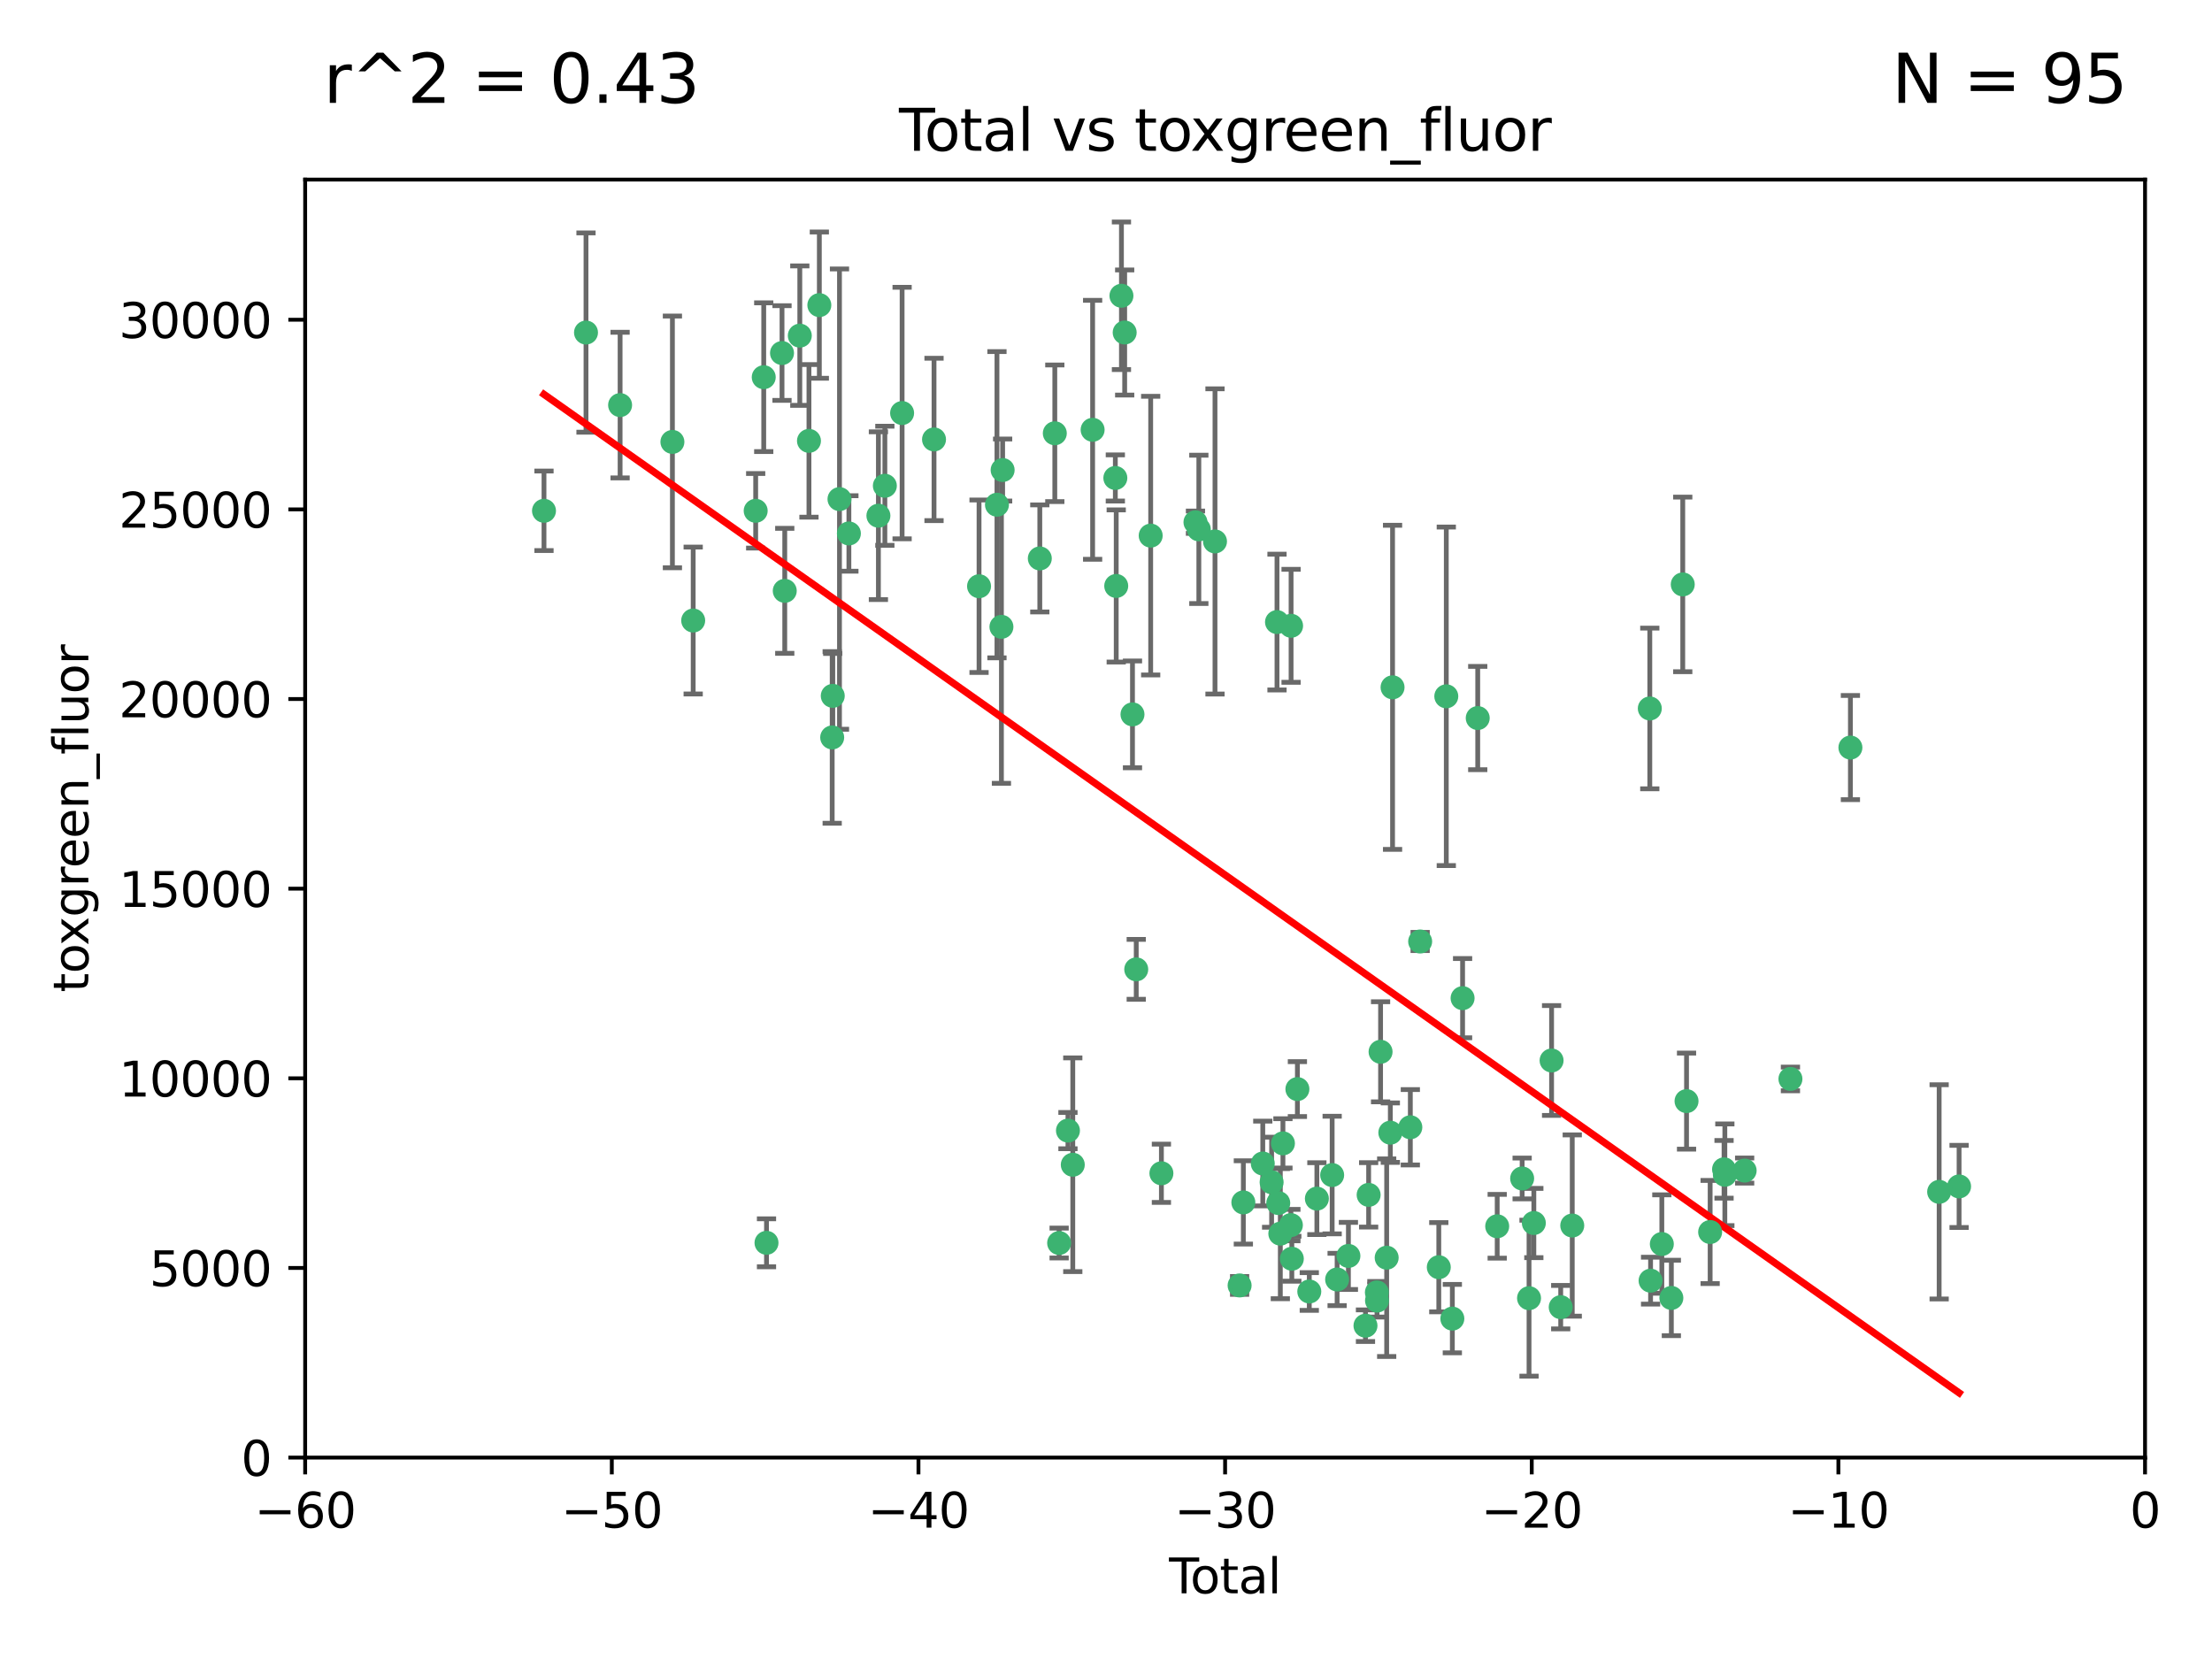 <?xml version="1.0" encoding="utf-8" standalone="no"?>
<!DOCTYPE svg PUBLIC "-//W3C//DTD SVG 1.1//EN"
  "http://www.w3.org/Graphics/SVG/1.1/DTD/svg11.dtd">
<svg xmlns:xlink="http://www.w3.org/1999/xlink" width="460.8pt" height="345.6pt" viewBox="0 0 460.8 345.6" xmlns="http://www.w3.org/2000/svg" version="1.1">
 <defs>
  <style type="text/css">*{stroke-linejoin: round; stroke-linecap: butt}</style>
 </defs>
 <g id="figure_1">
  <g id="patch_1">
   <path d="M 0 345.6 
L 460.8 345.6 
L 460.8 0 
L 0 0 
z
" style="fill: #ffffff"/>
  </g>
  <g id="axes_1">
   <g id="patch_2">
    <path d="M 63.571 303.64 
L 446.85 303.64 
L 446.85 37.411 
L 63.571 37.411 
z
" style="fill: #ffffff"/>
   </g>
   <g id="PathCollection_1">
    <defs>
     <path id="me57271a2e4" d="M 0 1.118 
C 0.297 1.118 0.581 1 0.791 0.791 
C 1 0.581 1.118 0.297 1.118 0 
C 1.118 -0.297 1 -0.581 0.791 -0.791 
C 0.581 -1 0.297 -1.118 0 -1.118 
C -0.297 -1.118 -0.581 -1 -0.791 -0.791 
C -1 -0.581 -1.118 -0.297 -1.118 0 
C -1.118 0.297 -1 0.581 -0.791 0.791 
C -0.581 1 -0.297 1.118 0 1.118 
z
" style="stroke: #3cb371"/>
    </defs>
    <g clip-path="url(#p1832d8cbbc)">
     <use xlink:href="#me57271a2e4" x="113.324" y="106.407" style="fill: #3cb371; stroke: #3cb371"/>
     <use xlink:href="#me57271a2e4" x="122.075" y="69.276" style="fill: #3cb371; stroke: #3cb371"/>
     <use xlink:href="#me57271a2e4" x="129.178" y="84.387" style="fill: #3cb371; stroke: #3cb371"/>
     <use xlink:href="#me57271a2e4" x="140.075" y="92.058" style="fill: #3cb371; stroke: #3cb371"/>
     <use xlink:href="#me57271a2e4" x="144.404" y="129.266" style="fill: #3cb371; stroke: #3cb371"/>
     <use xlink:href="#me57271a2e4" x="157.422" y="106.409" style="fill: #3cb371; stroke: #3cb371"/>
     <use xlink:href="#me57271a2e4" x="159.1" y="78.577" style="fill: #3cb371; stroke: #3cb371"/>
     <use xlink:href="#me57271a2e4" x="159.676" y="258.901" style="fill: #3cb371; stroke: #3cb371"/>
     <use xlink:href="#me57271a2e4" x="162.908" y="73.544" style="fill: #3cb371; stroke: #3cb371"/>
     <use xlink:href="#me57271a2e4" x="163.479" y="123.084" style="fill: #3cb371; stroke: #3cb371"/>
     <use xlink:href="#me57271a2e4" x="166.614" y="69.92" style="fill: #3cb371; stroke: #3cb371"/>
     <use xlink:href="#me57271a2e4" x="168.522" y="91.842" style="fill: #3cb371; stroke: #3cb371"/>
     <use xlink:href="#me57271a2e4" x="170.683" y="63.561" style="fill: #3cb371; stroke: #3cb371"/>
     <use xlink:href="#me57271a2e4" x="173.36" y="153.62" style="fill: #3cb371; stroke: #3cb371"/>
     <use xlink:href="#me57271a2e4" x="173.478" y="144.96" style="fill: #3cb371; stroke: #3cb371"/>
     <use xlink:href="#me57271a2e4" x="174.881" y="103.972" style="fill: #3cb371; stroke: #3cb371"/>
     <use xlink:href="#me57271a2e4" x="176.84" y="111.129" style="fill: #3cb371; stroke: #3cb371"/>
     <use xlink:href="#me57271a2e4" x="182.989" y="107.43" style="fill: #3cb371; stroke: #3cb371"/>
     <use xlink:href="#me57271a2e4" x="184.332" y="101.196" style="fill: #3cb371; stroke: #3cb371"/>
     <use xlink:href="#me57271a2e4" x="187.925" y="86.045" style="fill: #3cb371; stroke: #3cb371"/>
     <use xlink:href="#me57271a2e4" x="194.574" y="91.543" style="fill: #3cb371; stroke: #3cb371"/>
     <use xlink:href="#me57271a2e4" x="203.952" y="122.124" style="fill: #3cb371; stroke: #3cb371"/>
     <use xlink:href="#me57271a2e4" x="207.685" y="105.145" style="fill: #3cb371; stroke: #3cb371"/>
     <use xlink:href="#me57271a2e4" x="208.616" y="130.584" style="fill: #3cb371; stroke: #3cb371"/>
     <use xlink:href="#me57271a2e4" x="208.867" y="97.916" style="fill: #3cb371; stroke: #3cb371"/>
     <use xlink:href="#me57271a2e4" x="216.611" y="116.33" style="fill: #3cb371; stroke: #3cb371"/>
     <use xlink:href="#me57271a2e4" x="219.736" y="90.261" style="fill: #3cb371; stroke: #3cb371"/>
     <use xlink:href="#me57271a2e4" x="220.638" y="258.946" style="fill: #3cb371; stroke: #3cb371"/>
     <use xlink:href="#me57271a2e4" x="222.475" y="235.524" style="fill: #3cb371; stroke: #3cb371"/>
     <use xlink:href="#me57271a2e4" x="223.48" y="242.64" style="fill: #3cb371; stroke: #3cb371"/>
     <use xlink:href="#me57271a2e4" x="227.613" y="89.534" style="fill: #3cb371; stroke: #3cb371"/>
     <use xlink:href="#me57271a2e4" x="232.345" y="99.569" style="fill: #3cb371; stroke: #3cb371"/>
     <use xlink:href="#me57271a2e4" x="232.53" y="122.066" style="fill: #3cb371; stroke: #3cb371"/>
     <use xlink:href="#me57271a2e4" x="233.617" y="61.614" style="fill: #3cb371; stroke: #3cb371"/>
     <use xlink:href="#me57271a2e4" x="234.291" y="69.268" style="fill: #3cb371; stroke: #3cb371"/>
     <use xlink:href="#me57271a2e4" x="235.917" y="148.819" style="fill: #3cb371; stroke: #3cb371"/>
     <use xlink:href="#me57271a2e4" x="236.699" y="201.933" style="fill: #3cb371; stroke: #3cb371"/>
     <use xlink:href="#me57271a2e4" x="239.709" y="111.579" style="fill: #3cb371; stroke: #3cb371"/>
     <use xlink:href="#me57271a2e4" x="241.942" y="244.417" style="fill: #3cb371; stroke: #3cb371"/>
     <use xlink:href="#me57271a2e4" x="249.037" y="108.788" style="fill: #3cb371; stroke: #3cb371"/>
     <use xlink:href="#me57271a2e4" x="249.741" y="110.277" style="fill: #3cb371; stroke: #3cb371"/>
     <use xlink:href="#me57271a2e4" x="253.106" y="112.79" style="fill: #3cb371; stroke: #3cb371"/>
     <use xlink:href="#me57271a2e4" x="258.233" y="267.781" style="fill: #3cb371; stroke: #3cb371"/>
     <use xlink:href="#me57271a2e4" x="259.013" y="250.485" style="fill: #3cb371; stroke: #3cb371"/>
     <use xlink:href="#me57271a2e4" x="263.059" y="242.381" style="fill: #3cb371; stroke: #3cb371"/>
     <use xlink:href="#me57271a2e4" x="264.901" y="246.279" style="fill: #3cb371; stroke: #3cb371"/>
     <use xlink:href="#me57271a2e4" x="266.022" y="129.589" style="fill: #3cb371; stroke: #3cb371"/>
     <use xlink:href="#me57271a2e4" x="266.284" y="250.612" style="fill: #3cb371; stroke: #3cb371"/>
     <use xlink:href="#me57271a2e4" x="266.715" y="256.992" style="fill: #3cb371; stroke: #3cb371"/>
     <use xlink:href="#me57271a2e4" x="267.259" y="238.185" style="fill: #3cb371; stroke: #3cb371"/>
     <use xlink:href="#me57271a2e4" x="268.915" y="255.21" style="fill: #3cb371; stroke: #3cb371"/>
     <use xlink:href="#me57271a2e4" x="268.956" y="130.365" style="fill: #3cb371; stroke: #3cb371"/>
     <use xlink:href="#me57271a2e4" x="269.11" y="262.218" style="fill: #3cb371; stroke: #3cb371"/>
     <use xlink:href="#me57271a2e4" x="270.272" y="226.876" style="fill: #3cb371; stroke: #3cb371"/>
     <use xlink:href="#me57271a2e4" x="272.749" y="269.044" style="fill: #3cb371; stroke: #3cb371"/>
     <use xlink:href="#me57271a2e4" x="274.329" y="249.694" style="fill: #3cb371; stroke: #3cb371"/>
     <use xlink:href="#me57271a2e4" x="277.512" y="244.785" style="fill: #3cb371; stroke: #3cb371"/>
     <use xlink:href="#me57271a2e4" x="278.547" y="266.536" style="fill: #3cb371; stroke: #3cb371"/>
     <use xlink:href="#me57271a2e4" x="280.898" y="261.632" style="fill: #3cb371; stroke: #3cb371"/>
     <use xlink:href="#me57271a2e4" x="284.454" y="276.165" style="fill: #3cb371; stroke: #3cb371"/>
     <use xlink:href="#me57271a2e4" x="285.113" y="248.914" style="fill: #3cb371; stroke: #3cb371"/>
     <use xlink:href="#me57271a2e4" x="286.83" y="269.232" style="fill: #3cb371; stroke: #3cb371"/>
     <use xlink:href="#me57271a2e4" x="286.857" y="270.942" style="fill: #3cb371; stroke: #3cb371"/>
     <use xlink:href="#me57271a2e4" x="287.598" y="219.109" style="fill: #3cb371; stroke: #3cb371"/>
     <use xlink:href="#me57271a2e4" x="288.87" y="262" style="fill: #3cb371; stroke: #3cb371"/>
     <use xlink:href="#me57271a2e4" x="289.632" y="235.955" style="fill: #3cb371; stroke: #3cb371"/>
     <use xlink:href="#me57271a2e4" x="290.095" y="143.182" style="fill: #3cb371; stroke: #3cb371"/>
     <use xlink:href="#me57271a2e4" x="293.798" y="234.83" style="fill: #3cb371; stroke: #3cb371"/>
     <use xlink:href="#me57271a2e4" x="295.844" y="196.128" style="fill: #3cb371; stroke: #3cb371"/>
     <use xlink:href="#me57271a2e4" x="299.727" y="263.982" style="fill: #3cb371; stroke: #3cb371"/>
     <use xlink:href="#me57271a2e4" x="301.29" y="145.054" style="fill: #3cb371; stroke: #3cb371"/>
     <use xlink:href="#me57271a2e4" x="302.549" y="274.693" style="fill: #3cb371; stroke: #3cb371"/>
     <use xlink:href="#me57271a2e4" x="304.684" y="207.934" style="fill: #3cb371; stroke: #3cb371"/>
     <use xlink:href="#me57271a2e4" x="307.838" y="149.585" style="fill: #3cb371; stroke: #3cb371"/>
     <use xlink:href="#me57271a2e4" x="311.894" y="255.455" style="fill: #3cb371; stroke: #3cb371"/>
     <use xlink:href="#me57271a2e4" x="317.09" y="245.498" style="fill: #3cb371; stroke: #3cb371"/>
     <use xlink:href="#me57271a2e4" x="318.526" y="270.434" style="fill: #3cb371; stroke: #3cb371"/>
     <use xlink:href="#me57271a2e4" x="319.527" y="254.778" style="fill: #3cb371; stroke: #3cb371"/>
     <use xlink:href="#me57271a2e4" x="323.223" y="220.92" style="fill: #3cb371; stroke: #3cb371"/>
     <use xlink:href="#me57271a2e4" x="325.125" y="272.306" style="fill: #3cb371; stroke: #3cb371"/>
     <use xlink:href="#me57271a2e4" x="327.528" y="255.301" style="fill: #3cb371; stroke: #3cb371"/>
     <use xlink:href="#me57271a2e4" x="343.683" y="147.587" style="fill: #3cb371; stroke: #3cb371"/>
     <use xlink:href="#me57271a2e4" x="343.846" y="266.787" style="fill: #3cb371; stroke: #3cb371"/>
     <use xlink:href="#me57271a2e4" x="346.19" y="259.154" style="fill: #3cb371; stroke: #3cb371"/>
     <use xlink:href="#me57271a2e4" x="348.174" y="270.383" style="fill: #3cb371; stroke: #3cb371"/>
     <use xlink:href="#me57271a2e4" x="350.548" y="121.744" style="fill: #3cb371; stroke: #3cb371"/>
     <use xlink:href="#me57271a2e4" x="351.336" y="229.381" style="fill: #3cb371; stroke: #3cb371"/>
     <use xlink:href="#me57271a2e4" x="356.254" y="256.651" style="fill: #3cb371; stroke: #3cb371"/>
     <use xlink:href="#me57271a2e4" x="359.15" y="243.591" style="fill: #3cb371; stroke: #3cb371"/>
     <use xlink:href="#me57271a2e4" x="359.317" y="244.726" style="fill: #3cb371; stroke: #3cb371"/>
     <use xlink:href="#me57271a2e4" x="363.442" y="243.853" style="fill: #3cb371; stroke: #3cb371"/>
     <use xlink:href="#me57271a2e4" x="372.98" y="224.762" style="fill: #3cb371; stroke: #3cb371"/>
     <use xlink:href="#me57271a2e4" x="385.474" y="155.731" style="fill: #3cb371; stroke: #3cb371"/>
     <use xlink:href="#me57271a2e4" x="403.96" y="248.284" style="fill: #3cb371; stroke: #3cb371"/>
     <use xlink:href="#me57271a2e4" x="408.113" y="247.152" style="fill: #3cb371; stroke: #3cb371"/>
    </g>
   </g>
   <g id="matplotlib.axis_1">
    <g id="xtick_1">
     <g id="line2d_1">
      <defs>
       <path id="m79c2da9da7" d="M 0 0 
L 0 3.5 
" style="stroke: #000000; stroke-width: 0.8"/>
      </defs>
      <g>
       <use xlink:href="#m79c2da9da7" x="63.571" y="303.64" style="stroke: #000000; stroke-width: 0.8"/>
      </g>
     </g>
     <g id="text_1">
      <!-- −60 -->
      <g transform="translate(53.019 318.238)scale(0.1 -0.1)">
       <defs>
        <path id="DejaVuSans-2212" d="M 678 2272 
L 4684 2272 
L 4684 1741 
L 678 1741 
L 678 2272 
z
" transform="scale(0.016)"/>
        <path id="DejaVuSans-36" d="M 2113 2584 
Q 1688 2584 1439 2293 
Q 1191 2003 1191 1497 
Q 1191 994 1439 701 
Q 1688 409 2113 409 
Q 2538 409 2786 701 
Q 3034 994 3034 1497 
Q 3034 2003 2786 2293 
Q 2538 2584 2113 2584 
z
M 3366 4563 
L 3366 3988 
Q 3128 4100 2886 4159 
Q 2644 4219 2406 4219 
Q 1781 4219 1451 3797 
Q 1122 3375 1075 2522 
Q 1259 2794 1537 2939 
Q 1816 3084 2150 3084 
Q 2853 3084 3261 2657 
Q 3669 2231 3669 1497 
Q 3669 778 3244 343 
Q 2819 -91 2113 -91 
Q 1303 -91 875 529 
Q 447 1150 447 2328 
Q 447 3434 972 4092 
Q 1497 4750 2381 4750 
Q 2619 4750 2861 4703 
Q 3103 4656 3366 4563 
z
" transform="scale(0.016)"/>
        <path id="DejaVuSans-30" d="M 2034 4250 
Q 1547 4250 1301 3770 
Q 1056 3291 1056 2328 
Q 1056 1369 1301 889 
Q 1547 409 2034 409 
Q 2525 409 2770 889 
Q 3016 1369 3016 2328 
Q 3016 3291 2770 3770 
Q 2525 4250 2034 4250 
z
M 2034 4750 
Q 2819 4750 3233 4129 
Q 3647 3509 3647 2328 
Q 3647 1150 3233 529 
Q 2819 -91 2034 -91 
Q 1250 -91 836 529 
Q 422 1150 422 2328 
Q 422 3509 836 4129 
Q 1250 4750 2034 4750 
z
" transform="scale(0.016)"/>
       </defs>
       <use xlink:href="#DejaVuSans-2212"/>
       <use xlink:href="#DejaVuSans-36" x="83.789"/>
       <use xlink:href="#DejaVuSans-30" x="147.412"/>
      </g>
     </g>
    </g>
    <g id="xtick_2">
     <g id="line2d_2">
      <g>
       <use xlink:href="#m79c2da9da7" x="127.451" y="303.64" style="stroke: #000000; stroke-width: 0.8"/>
      </g>
     </g>
     <g id="text_2">
      <!-- −50 -->
      <g transform="translate(116.899 318.238)scale(0.1 -0.1)">
       <defs>
        <path id="DejaVuSans-35" d="M 691 4666 
L 3169 4666 
L 3169 4134 
L 1269 4134 
L 1269 2991 
Q 1406 3038 1543 3061 
Q 1681 3084 1819 3084 
Q 2600 3084 3056 2656 
Q 3513 2228 3513 1497 
Q 3513 744 3044 326 
Q 2575 -91 1722 -91 
Q 1428 -91 1123 -41 
Q 819 9 494 109 
L 494 744 
Q 775 591 1075 516 
Q 1375 441 1709 441 
Q 2250 441 2565 725 
Q 2881 1009 2881 1497 
Q 2881 1984 2565 2268 
Q 2250 2553 1709 2553 
Q 1456 2553 1204 2497 
Q 953 2441 691 2322 
L 691 4666 
z
" transform="scale(0.016)"/>
       </defs>
       <use xlink:href="#DejaVuSans-2212"/>
       <use xlink:href="#DejaVuSans-35" x="83.789"/>
       <use xlink:href="#DejaVuSans-30" x="147.412"/>
      </g>
     </g>
    </g>
    <g id="xtick_3">
     <g id="line2d_3">
      <g>
       <use xlink:href="#m79c2da9da7" x="191.331" y="303.64" style="stroke: #000000; stroke-width: 0.8"/>
      </g>
     </g>
     <g id="text_3">
      <!-- −40 -->
      <g transform="translate(180.778 318.238)scale(0.1 -0.1)">
       <defs>
        <path id="DejaVuSans-34" d="M 2419 4116 
L 825 1625 
L 2419 1625 
L 2419 4116 
z
M 2253 4666 
L 3047 4666 
L 3047 1625 
L 3713 1625 
L 3713 1100 
L 3047 1100 
L 3047 0 
L 2419 0 
L 2419 1100 
L 313 1100 
L 313 1709 
L 2253 4666 
z
" transform="scale(0.016)"/>
       </defs>
       <use xlink:href="#DejaVuSans-2212"/>
       <use xlink:href="#DejaVuSans-34" x="83.789"/>
       <use xlink:href="#DejaVuSans-30" x="147.412"/>
      </g>
     </g>
    </g>
    <g id="xtick_4">
     <g id="line2d_4">
      <g>
       <use xlink:href="#m79c2da9da7" x="255.211" y="303.64" style="stroke: #000000; stroke-width: 0.8"/>
      </g>
     </g>
     <g id="text_4">
      <!-- −30 -->
      <g transform="translate(244.658 318.238)scale(0.1 -0.1)">
       <defs>
        <path id="DejaVuSans-33" d="M 2597 2516 
Q 3050 2419 3304 2112 
Q 3559 1806 3559 1356 
Q 3559 666 3084 287 
Q 2609 -91 1734 -91 
Q 1441 -91 1130 -33 
Q 819 25 488 141 
L 488 750 
Q 750 597 1062 519 
Q 1375 441 1716 441 
Q 2309 441 2620 675 
Q 2931 909 2931 1356 
Q 2931 1769 2642 2001 
Q 2353 2234 1838 2234 
L 1294 2234 
L 1294 2753 
L 1863 2753 
Q 2328 2753 2575 2939 
Q 2822 3125 2822 3475 
Q 2822 3834 2567 4026 
Q 2313 4219 1838 4219 
Q 1578 4219 1281 4162 
Q 984 4106 628 3988 
L 628 4550 
Q 988 4650 1302 4700 
Q 1616 4750 1894 4750 
Q 2613 4750 3031 4423 
Q 3450 4097 3450 3541 
Q 3450 3153 3228 2886 
Q 3006 2619 2597 2516 
z
" transform="scale(0.016)"/>
       </defs>
       <use xlink:href="#DejaVuSans-2212"/>
       <use xlink:href="#DejaVuSans-33" x="83.789"/>
       <use xlink:href="#DejaVuSans-30" x="147.412"/>
      </g>
     </g>
    </g>
    <g id="xtick_5">
     <g id="line2d_5">
      <g>
       <use xlink:href="#m79c2da9da7" x="319.09" y="303.64" style="stroke: #000000; stroke-width: 0.8"/>
      </g>
     </g>
     <g id="text_5">
      <!-- −20 -->
      <g transform="translate(308.538 318.238)scale(0.1 -0.1)">
       <defs>
        <path id="DejaVuSans-32" d="M 1228 531 
L 3431 531 
L 3431 0 
L 469 0 
L 469 531 
Q 828 903 1448 1529 
Q 2069 2156 2228 2338 
Q 2531 2678 2651 2914 
Q 2772 3150 2772 3378 
Q 2772 3750 2511 3984 
Q 2250 4219 1831 4219 
Q 1534 4219 1204 4116 
Q 875 4013 500 3803 
L 500 4441 
Q 881 4594 1212 4672 
Q 1544 4750 1819 4750 
Q 2544 4750 2975 4387 
Q 3406 4025 3406 3419 
Q 3406 3131 3298 2873 
Q 3191 2616 2906 2266 
Q 2828 2175 2409 1742 
Q 1991 1309 1228 531 
z
" transform="scale(0.016)"/>
       </defs>
       <use xlink:href="#DejaVuSans-2212"/>
       <use xlink:href="#DejaVuSans-32" x="83.789"/>
       <use xlink:href="#DejaVuSans-30" x="147.412"/>
      </g>
     </g>
    </g>
    <g id="xtick_6">
     <g id="line2d_6">
      <g>
       <use xlink:href="#m79c2da9da7" x="382.97" y="303.64" style="stroke: #000000; stroke-width: 0.8"/>
      </g>
     </g>
     <g id="text_6">
      <!-- −10 -->
      <g transform="translate(372.418 318.238)scale(0.1 -0.1)">
       <defs>
        <path id="DejaVuSans-31" d="M 794 531 
L 1825 531 
L 1825 4091 
L 703 3866 
L 703 4441 
L 1819 4666 
L 2450 4666 
L 2450 531 
L 3481 531 
L 3481 0 
L 794 0 
L 794 531 
z
" transform="scale(0.016)"/>
       </defs>
       <use xlink:href="#DejaVuSans-2212"/>
       <use xlink:href="#DejaVuSans-31" x="83.789"/>
       <use xlink:href="#DejaVuSans-30" x="147.412"/>
      </g>
     </g>
    </g>
    <g id="xtick_7">
     <g id="line2d_7">
      <g>
       <use xlink:href="#m79c2da9da7" x="446.85" y="303.64" style="stroke: #000000; stroke-width: 0.8"/>
      </g>
     </g>
     <g id="text_7">
      <!-- 0 -->
      <g transform="translate(443.669 318.238)scale(0.1 -0.1)">
       <use xlink:href="#DejaVuSans-30"/>
      </g>
     </g>
    </g>
    <g id="text_8">
     <!-- Total -->
     <g transform="translate(243.534 331.917)scale(0.1 -0.1)">
      <defs>
       <path id="DejaVuSans-54" d="M -19 4666 
L 3928 4666 
L 3928 4134 
L 2272 4134 
L 2272 0 
L 1638 0 
L 1638 4134 
L -19 4134 
L -19 4666 
z
" transform="scale(0.016)"/>
       <path id="DejaVuSans-6f" d="M 1959 3097 
Q 1497 3097 1228 2736 
Q 959 2375 959 1747 
Q 959 1119 1226 758 
Q 1494 397 1959 397 
Q 2419 397 2687 759 
Q 2956 1122 2956 1747 
Q 2956 2369 2687 2733 
Q 2419 3097 1959 3097 
z
M 1959 3584 
Q 2709 3584 3137 3096 
Q 3566 2609 3566 1747 
Q 3566 888 3137 398 
Q 2709 -91 1959 -91 
Q 1206 -91 779 398 
Q 353 888 353 1747 
Q 353 2609 779 3096 
Q 1206 3584 1959 3584 
z
" transform="scale(0.016)"/>
       <path id="DejaVuSans-74" d="M 1172 4494 
L 1172 3500 
L 2356 3500 
L 2356 3053 
L 1172 3053 
L 1172 1153 
Q 1172 725 1289 603 
Q 1406 481 1766 481 
L 2356 481 
L 2356 0 
L 1766 0 
Q 1100 0 847 248 
Q 594 497 594 1153 
L 594 3053 
L 172 3053 
L 172 3500 
L 594 3500 
L 594 4494 
L 1172 4494 
z
" transform="scale(0.016)"/>
       <path id="DejaVuSans-61" d="M 2194 1759 
Q 1497 1759 1228 1600 
Q 959 1441 959 1056 
Q 959 750 1161 570 
Q 1363 391 1709 391 
Q 2188 391 2477 730 
Q 2766 1069 2766 1631 
L 2766 1759 
L 2194 1759 
z
M 3341 1997 
L 3341 0 
L 2766 0 
L 2766 531 
Q 2569 213 2275 61 
Q 1981 -91 1556 -91 
Q 1019 -91 701 211 
Q 384 513 384 1019 
Q 384 1609 779 1909 
Q 1175 2209 1959 2209 
L 2766 2209 
L 2766 2266 
Q 2766 2663 2505 2880 
Q 2244 3097 1772 3097 
Q 1472 3097 1187 3025 
Q 903 2953 641 2809 
L 641 3341 
Q 956 3463 1253 3523 
Q 1550 3584 1831 3584 
Q 2591 3584 2966 3190 
Q 3341 2797 3341 1997 
z
" transform="scale(0.016)"/>
       <path id="DejaVuSans-6c" d="M 603 4863 
L 1178 4863 
L 1178 0 
L 603 0 
L 603 4863 
z
" transform="scale(0.016)"/>
      </defs>
      <use xlink:href="#DejaVuSans-54"/>
      <use xlink:href="#DejaVuSans-6f" x="44.084"/>
      <use xlink:href="#DejaVuSans-74" x="105.266"/>
      <use xlink:href="#DejaVuSans-61" x="144.475"/>
      <use xlink:href="#DejaVuSans-6c" x="205.754"/>
     </g>
    </g>
   </g>
   <g id="matplotlib.axis_2">
    <g id="ytick_1">
     <g id="line2d_8">
      <defs>
       <path id="m4bbbe380d0" d="M 0 0 
L -3.5 0 
" style="stroke: #000000; stroke-width: 0.8"/>
      </defs>
      <g>
       <use xlink:href="#m4bbbe380d0" x="63.571" y="303.64" style="stroke: #000000; stroke-width: 0.8"/>
      </g>
     </g>
     <g id="text_9">
      <!-- 0 -->
      <g transform="translate(50.209 307.439)scale(0.1 -0.1)">
       <use xlink:href="#DejaVuSans-30"/>
      </g>
     </g>
    </g>
    <g id="ytick_2">
     <g id="line2d_9">
      <g>
       <use xlink:href="#m4bbbe380d0" x="63.571" y="264.135" style="stroke: #000000; stroke-width: 0.8"/>
      </g>
     </g>
     <g id="text_10">
      <!-- 5000 -->
      <g transform="translate(31.121 267.934)scale(0.1 -0.1)">
       <use xlink:href="#DejaVuSans-35"/>
       <use xlink:href="#DejaVuSans-30" x="63.623"/>
       <use xlink:href="#DejaVuSans-30" x="127.246"/>
       <use xlink:href="#DejaVuSans-30" x="190.869"/>
      </g>
     </g>
    </g>
    <g id="ytick_3">
     <g id="line2d_10">
      <g>
       <use xlink:href="#m4bbbe380d0" x="63.571" y="224.63" style="stroke: #000000; stroke-width: 0.8"/>
      </g>
     </g>
     <g id="text_11">
      <!-- 10000 -->
      <g transform="translate(24.759 228.429)scale(0.1 -0.1)">
       <use xlink:href="#DejaVuSans-31"/>
       <use xlink:href="#DejaVuSans-30" x="63.623"/>
       <use xlink:href="#DejaVuSans-30" x="127.246"/>
       <use xlink:href="#DejaVuSans-30" x="190.869"/>
       <use xlink:href="#DejaVuSans-30" x="254.492"/>
      </g>
     </g>
    </g>
    <g id="ytick_4">
     <g id="line2d_11">
      <g>
       <use xlink:href="#m4bbbe380d0" x="63.571" y="185.125" style="stroke: #000000; stroke-width: 0.8"/>
      </g>
     </g>
     <g id="text_12">
      <!-- 15000 -->
      <g transform="translate(24.759 188.924)scale(0.1 -0.1)">
       <use xlink:href="#DejaVuSans-31"/>
       <use xlink:href="#DejaVuSans-35" x="63.623"/>
       <use xlink:href="#DejaVuSans-30" x="127.246"/>
       <use xlink:href="#DejaVuSans-30" x="190.869"/>
       <use xlink:href="#DejaVuSans-30" x="254.492"/>
      </g>
     </g>
    </g>
    <g id="ytick_5">
     <g id="line2d_12">
      <g>
       <use xlink:href="#m4bbbe380d0" x="63.571" y="145.62" style="stroke: #000000; stroke-width: 0.8"/>
      </g>
     </g>
     <g id="text_13">
      <!-- 20000 -->
      <g transform="translate(24.759 149.419)scale(0.1 -0.1)">
       <use xlink:href="#DejaVuSans-32"/>
       <use xlink:href="#DejaVuSans-30" x="63.623"/>
       <use xlink:href="#DejaVuSans-30" x="127.246"/>
       <use xlink:href="#DejaVuSans-30" x="190.869"/>
       <use xlink:href="#DejaVuSans-30" x="254.492"/>
      </g>
     </g>
    </g>
    <g id="ytick_6">
     <g id="line2d_13">
      <g>
       <use xlink:href="#m4bbbe380d0" x="63.571" y="106.115" style="stroke: #000000; stroke-width: 0.8"/>
      </g>
     </g>
     <g id="text_14">
      <!-- 25000 -->
      <g transform="translate(24.759 109.914)scale(0.1 -0.1)">
       <use xlink:href="#DejaVuSans-32"/>
       <use xlink:href="#DejaVuSans-35" x="63.623"/>
       <use xlink:href="#DejaVuSans-30" x="127.246"/>
       <use xlink:href="#DejaVuSans-30" x="190.869"/>
       <use xlink:href="#DejaVuSans-30" x="254.492"/>
      </g>
     </g>
    </g>
    <g id="ytick_7">
     <g id="line2d_14">
      <g>
       <use xlink:href="#m4bbbe380d0" x="63.571" y="66.61" style="stroke: #000000; stroke-width: 0.8"/>
      </g>
     </g>
     <g id="text_15">
      <!-- 30000 -->
      <g transform="translate(24.759 70.409)scale(0.1 -0.1)">
       <use xlink:href="#DejaVuSans-33"/>
       <use xlink:href="#DejaVuSans-30" x="63.623"/>
       <use xlink:href="#DejaVuSans-30" x="127.246"/>
       <use xlink:href="#DejaVuSans-30" x="190.869"/>
       <use xlink:href="#DejaVuSans-30" x="254.492"/>
      </g>
     </g>
    </g>
    <g id="text_16">
     <!-- toxgreen_fluor -->
     <g transform="translate(18.401 206.72)rotate(-90)scale(0.1 -0.1)">
      <defs>
       <path id="DejaVuSans-78" d="M 3513 3500 
L 2247 1797 
L 3578 0 
L 2900 0 
L 1881 1375 
L 863 0 
L 184 0 
L 1544 1831 
L 300 3500 
L 978 3500 
L 1906 2253 
L 2834 3500 
L 3513 3500 
z
" transform="scale(0.016)"/>
       <path id="DejaVuSans-67" d="M 2906 1791 
Q 2906 2416 2648 2759 
Q 2391 3103 1925 3103 
Q 1463 3103 1205 2759 
Q 947 2416 947 1791 
Q 947 1169 1205 825 
Q 1463 481 1925 481 
Q 2391 481 2648 825 
Q 2906 1169 2906 1791 
z
M 3481 434 
Q 3481 -459 3084 -895 
Q 2688 -1331 1869 -1331 
Q 1566 -1331 1297 -1286 
Q 1028 -1241 775 -1147 
L 775 -588 
Q 1028 -725 1275 -790 
Q 1522 -856 1778 -856 
Q 2344 -856 2625 -561 
Q 2906 -266 2906 331 
L 2906 616 
Q 2728 306 2450 153 
Q 2172 0 1784 0 
Q 1141 0 747 490 
Q 353 981 353 1791 
Q 353 2603 747 3093 
Q 1141 3584 1784 3584 
Q 2172 3584 2450 3431 
Q 2728 3278 2906 2969 
L 2906 3500 
L 3481 3500 
L 3481 434 
z
" transform="scale(0.016)"/>
       <path id="DejaVuSans-72" d="M 2631 2963 
Q 2534 3019 2420 3045 
Q 2306 3072 2169 3072 
Q 1681 3072 1420 2755 
Q 1159 2438 1159 1844 
L 1159 0 
L 581 0 
L 581 3500 
L 1159 3500 
L 1159 2956 
Q 1341 3275 1631 3429 
Q 1922 3584 2338 3584 
Q 2397 3584 2469 3576 
Q 2541 3569 2628 3553 
L 2631 2963 
z
" transform="scale(0.016)"/>
       <path id="DejaVuSans-65" d="M 3597 1894 
L 3597 1613 
L 953 1613 
Q 991 1019 1311 708 
Q 1631 397 2203 397 
Q 2534 397 2845 478 
Q 3156 559 3463 722 
L 3463 178 
Q 3153 47 2828 -22 
Q 2503 -91 2169 -91 
Q 1331 -91 842 396 
Q 353 884 353 1716 
Q 353 2575 817 3079 
Q 1281 3584 2069 3584 
Q 2775 3584 3186 3129 
Q 3597 2675 3597 1894 
z
M 3022 2063 
Q 3016 2534 2758 2815 
Q 2500 3097 2075 3097 
Q 1594 3097 1305 2825 
Q 1016 2553 972 2059 
L 3022 2063 
z
" transform="scale(0.016)"/>
       <path id="DejaVuSans-6e" d="M 3513 2113 
L 3513 0 
L 2938 0 
L 2938 2094 
Q 2938 2591 2744 2837 
Q 2550 3084 2163 3084 
Q 1697 3084 1428 2787 
Q 1159 2491 1159 1978 
L 1159 0 
L 581 0 
L 581 3500 
L 1159 3500 
L 1159 2956 
Q 1366 3272 1645 3428 
Q 1925 3584 2291 3584 
Q 2894 3584 3203 3211 
Q 3513 2838 3513 2113 
z
" transform="scale(0.016)"/>
       <path id="DejaVuSans-5f" d="M 3263 -1063 
L 3263 -1509 
L -63 -1509 
L -63 -1063 
L 3263 -1063 
z
" transform="scale(0.016)"/>
       <path id="DejaVuSans-66" d="M 2375 4863 
L 2375 4384 
L 1825 4384 
Q 1516 4384 1395 4259 
Q 1275 4134 1275 3809 
L 1275 3500 
L 2222 3500 
L 2222 3053 
L 1275 3053 
L 1275 0 
L 697 0 
L 697 3053 
L 147 3053 
L 147 3500 
L 697 3500 
L 697 3744 
Q 697 4328 969 4595 
Q 1241 4863 1831 4863 
L 2375 4863 
z
" transform="scale(0.016)"/>
       <path id="DejaVuSans-75" d="M 544 1381 
L 544 3500 
L 1119 3500 
L 1119 1403 
Q 1119 906 1312 657 
Q 1506 409 1894 409 
Q 2359 409 2629 706 
Q 2900 1003 2900 1516 
L 2900 3500 
L 3475 3500 
L 3475 0 
L 2900 0 
L 2900 538 
Q 2691 219 2414 64 
Q 2138 -91 1772 -91 
Q 1169 -91 856 284 
Q 544 659 544 1381 
z
M 1991 3584 
L 1991 3584 
z
" transform="scale(0.016)"/>
      </defs>
      <use xlink:href="#DejaVuSans-74"/>
      <use xlink:href="#DejaVuSans-6f" x="39.209"/>
      <use xlink:href="#DejaVuSans-78" x="97.266"/>
      <use xlink:href="#DejaVuSans-67" x="156.445"/>
      <use xlink:href="#DejaVuSans-72" x="219.922"/>
      <use xlink:href="#DejaVuSans-65" x="258.785"/>
      <use xlink:href="#DejaVuSans-65" x="320.309"/>
      <use xlink:href="#DejaVuSans-6e" x="381.832"/>
      <use xlink:href="#DejaVuSans-5f" x="445.211"/>
      <use xlink:href="#DejaVuSans-66" x="495.211"/>
      <use xlink:href="#DejaVuSans-6c" x="530.416"/>
      <use xlink:href="#DejaVuSans-75" x="558.199"/>
      <use xlink:href="#DejaVuSans-6f" x="621.578"/>
      <use xlink:href="#DejaVuSans-72" x="682.76"/>
     </g>
    </g>
   </g>
   <g id="LineCollection_1">
    <path d="M 113.324 114.69 
L 113.324 98.124 
" clip-path="url(#p1832d8cbbc)" style="fill: none; stroke: #696969"/>
    <path d="M 122.075 90.034 
L 122.075 48.519 
" clip-path="url(#p1832d8cbbc)" style="fill: none; stroke: #696969"/>
    <path d="M 129.178 99.556 
L 129.178 69.219 
" clip-path="url(#p1832d8cbbc)" style="fill: none; stroke: #696969"/>
    <path d="M 140.075 118.276 
L 140.075 65.84 
" clip-path="url(#p1832d8cbbc)" style="fill: none; stroke: #696969"/>
    <path d="M 144.404 144.567 
L 144.404 113.965 
" clip-path="url(#p1832d8cbbc)" style="fill: none; stroke: #696969"/>
    <path d="M 157.422 114.176 
L 157.422 98.642 
" clip-path="url(#p1832d8cbbc)" style="fill: none; stroke: #696969"/>
    <path d="M 159.1 94.067 
L 159.1 63.087 
" clip-path="url(#p1832d8cbbc)" style="fill: none; stroke: #696969"/>
    <path d="M 159.676 263.898 
L 159.676 253.904 
" clip-path="url(#p1832d8cbbc)" style="fill: none; stroke: #696969"/>
    <path d="M 162.908 83.405 
L 162.908 63.682 
" clip-path="url(#p1832d8cbbc)" style="fill: none; stroke: #696969"/>
    <path d="M 163.479 136.104 
L 163.479 110.065 
" clip-path="url(#p1832d8cbbc)" style="fill: none; stroke: #696969"/>
    <path d="M 166.614 84.444 
L 166.614 55.396 
" clip-path="url(#p1832d8cbbc)" style="fill: none; stroke: #696969"/>
    <path d="M 168.522 107.733 
L 168.522 75.95 
" clip-path="url(#p1832d8cbbc)" style="fill: none; stroke: #696969"/>
    <path d="M 170.683 78.794 
L 170.683 48.327 
" clip-path="url(#p1832d8cbbc)" style="fill: none; stroke: #696969"/>
    <path d="M 173.36 171.496 
L 173.36 135.744 
" clip-path="url(#p1832d8cbbc)" style="fill: none; stroke: #696969"/>
    <path d="M 173.478 153.789 
L 173.478 136.131 
" clip-path="url(#p1832d8cbbc)" style="fill: none; stroke: #696969"/>
    <path d="M 174.881 151.918 
L 174.881 56.025 
" clip-path="url(#p1832d8cbbc)" style="fill: none; stroke: #696969"/>
    <path d="M 176.84 118.989 
L 176.84 103.269 
" clip-path="url(#p1832d8cbbc)" style="fill: none; stroke: #696969"/>
    <path d="M 182.989 124.902 
L 182.989 89.957 
" clip-path="url(#p1832d8cbbc)" style="fill: none; stroke: #696969"/>
    <path d="M 184.332 113.603 
L 184.332 88.789 
" clip-path="url(#p1832d8cbbc)" style="fill: none; stroke: #696969"/>
    <path d="M 187.925 112.245 
L 187.925 59.845 
" clip-path="url(#p1832d8cbbc)" style="fill: none; stroke: #696969"/>
    <path d="M 194.574 108.456 
L 194.574 74.63 
" clip-path="url(#p1832d8cbbc)" style="fill: none; stroke: #696969"/>
    <path d="M 203.952 140.086 
L 203.952 104.162 
" clip-path="url(#p1832d8cbbc)" style="fill: none; stroke: #696969"/>
    <path d="M 207.685 137.044 
L 207.685 73.246 
" clip-path="url(#p1832d8cbbc)" style="fill: none; stroke: #696969"/>
    <path d="M 208.616 163.179 
L 208.616 97.99 
" clip-path="url(#p1832d8cbbc)" style="fill: none; stroke: #696969"/>
    <path d="M 208.867 104.375 
L 208.867 91.457 
" clip-path="url(#p1832d8cbbc)" style="fill: none; stroke: #696969"/>
    <path d="M 216.611 127.48 
L 216.611 105.181 
" clip-path="url(#p1832d8cbbc)" style="fill: none; stroke: #696969"/>
    <path d="M 219.736 104.49 
L 219.736 76.032 
" clip-path="url(#p1832d8cbbc)" style="fill: none; stroke: #696969"/>
    <path d="M 220.638 262.056 
L 220.638 255.836 
" clip-path="url(#p1832d8cbbc)" style="fill: none; stroke: #696969"/>
    <path d="M 222.475 239.301 
L 222.475 231.747 
" clip-path="url(#p1832d8cbbc)" style="fill: none; stroke: #696969"/>
    <path d="M 223.48 264.899 
L 223.48 220.38 
" clip-path="url(#p1832d8cbbc)" style="fill: none; stroke: #696969"/>
    <path d="M 227.613 116.506 
L 227.613 62.562 
" clip-path="url(#p1832d8cbbc)" style="fill: none; stroke: #696969"/>
    <path d="M 232.345 104.376 
L 232.345 94.761 
" clip-path="url(#p1832d8cbbc)" style="fill: none; stroke: #696969"/>
    <path d="M 232.53 137.913 
L 232.53 106.218 
" clip-path="url(#p1832d8cbbc)" style="fill: none; stroke: #696969"/>
    <path d="M 233.617 76.984 
L 233.617 46.244 
" clip-path="url(#p1832d8cbbc)" style="fill: none; stroke: #696969"/>
    <path d="M 234.291 82.296 
L 234.291 56.239 
" clip-path="url(#p1832d8cbbc)" style="fill: none; stroke: #696969"/>
    <path d="M 235.917 159.942 
L 235.917 137.697 
" clip-path="url(#p1832d8cbbc)" style="fill: none; stroke: #696969"/>
    <path d="M 236.699 208.172 
L 236.699 195.693 
" clip-path="url(#p1832d8cbbc)" style="fill: none; stroke: #696969"/>
    <path d="M 239.709 140.604 
L 239.709 82.554 
" clip-path="url(#p1832d8cbbc)" style="fill: none; stroke: #696969"/>
    <path d="M 241.942 250.489 
L 241.942 238.346 
" clip-path="url(#p1832d8cbbc)" style="fill: none; stroke: #696969"/>
    <path d="M 249.037 111.116 
L 249.037 106.461 
" clip-path="url(#p1832d8cbbc)" style="fill: none; stroke: #696969"/>
    <path d="M 249.741 125.727 
L 249.741 94.826 
" clip-path="url(#p1832d8cbbc)" style="fill: none; stroke: #696969"/>
    <path d="M 253.106 144.582 
L 253.106 80.997 
" clip-path="url(#p1832d8cbbc)" style="fill: none; stroke: #696969"/>
    <path d="M 258.233 269.639 
L 258.233 265.923 
" clip-path="url(#p1832d8cbbc)" style="fill: none; stroke: #696969"/>
    <path d="M 259.013 259.162 
L 259.013 241.808 
" clip-path="url(#p1832d8cbbc)" style="fill: none; stroke: #696969"/>
    <path d="M 263.059 251.212 
L 263.059 233.549 
" clip-path="url(#p1832d8cbbc)" style="fill: none; stroke: #696969"/>
    <path d="M 264.901 255.662 
L 264.901 236.896 
" clip-path="url(#p1832d8cbbc)" style="fill: none; stroke: #696969"/>
    <path d="M 266.022 143.733 
L 266.022 115.445 
" clip-path="url(#p1832d8cbbc)" style="fill: none; stroke: #696969"/>
    <path d="M 266.284 251.595 
L 266.284 249.629 
" clip-path="url(#p1832d8cbbc)" style="fill: none; stroke: #696969"/>
    <path d="M 266.715 270.546 
L 266.715 243.437 
" clip-path="url(#p1832d8cbbc)" style="fill: none; stroke: #696969"/>
    <path d="M 267.259 243.325 
L 267.259 233.045 
" clip-path="url(#p1832d8cbbc)" style="fill: none; stroke: #696969"/>
    <path d="M 268.915 258.485 
L 268.915 251.935 
" clip-path="url(#p1832d8cbbc)" style="fill: none; stroke: #696969"/>
    <path d="M 268.956 142.136 
L 268.956 118.595 
" clip-path="url(#p1832d8cbbc)" style="fill: none; stroke: #696969"/>
    <path d="M 269.11 266.897 
L 269.11 257.539 
" clip-path="url(#p1832d8cbbc)" style="fill: none; stroke: #696969"/>
    <path d="M 270.272 232.594 
L 270.272 221.158 
" clip-path="url(#p1832d8cbbc)" style="fill: none; stroke: #696969"/>
    <path d="M 272.749 272.973 
L 272.749 265.115 
" clip-path="url(#p1832d8cbbc)" style="fill: none; stroke: #696969"/>
    <path d="M 274.329 257.178 
L 274.329 242.211 
" clip-path="url(#p1832d8cbbc)" style="fill: none; stroke: #696969"/>
    <path d="M 277.512 257.037 
L 277.512 232.533 
" clip-path="url(#p1832d8cbbc)" style="fill: none; stroke: #696969"/>
    <path d="M 278.547 271.981 
L 278.547 261.091 
" clip-path="url(#p1832d8cbbc)" style="fill: none; stroke: #696969"/>
    <path d="M 280.898 268.618 
L 280.898 254.645 
" clip-path="url(#p1832d8cbbc)" style="fill: none; stroke: #696969"/>
    <path d="M 284.454 279.457 
L 284.454 272.873 
" clip-path="url(#p1832d8cbbc)" style="fill: none; stroke: #696969"/>
    <path d="M 285.113 255.622 
L 285.113 242.205 
" clip-path="url(#p1832d8cbbc)" style="fill: none; stroke: #696969"/>
    <path d="M 286.83 271.512 
L 286.83 266.952 
" clip-path="url(#p1832d8cbbc)" style="fill: none; stroke: #696969"/>
    <path d="M 286.857 274.365 
L 286.857 267.52 
" clip-path="url(#p1832d8cbbc)" style="fill: none; stroke: #696969"/>
    <path d="M 287.598 229.533 
L 287.598 208.684 
" clip-path="url(#p1832d8cbbc)" style="fill: none; stroke: #696969"/>
    <path d="M 288.87 282.577 
L 288.87 241.422 
" clip-path="url(#p1832d8cbbc)" style="fill: none; stroke: #696969"/>
    <path d="M 289.632 242.149 
L 289.632 229.76 
" clip-path="url(#p1832d8cbbc)" style="fill: none; stroke: #696969"/>
    <path d="M 290.095 176.942 
L 290.095 109.423 
" clip-path="url(#p1832d8cbbc)" style="fill: none; stroke: #696969"/>
    <path d="M 293.798 242.679 
L 293.798 226.981 
" clip-path="url(#p1832d8cbbc)" style="fill: none; stroke: #696969"/>
    <path d="M 295.844 198.023 
L 295.844 194.232 
" clip-path="url(#p1832d8cbbc)" style="fill: none; stroke: #696969"/>
    <path d="M 299.727 273.277 
L 299.727 254.687 
" clip-path="url(#p1832d8cbbc)" style="fill: none; stroke: #696969"/>
    <path d="M 301.29 180.314 
L 301.29 109.794 
" clip-path="url(#p1832d8cbbc)" style="fill: none; stroke: #696969"/>
    <path d="M 302.549 281.823 
L 302.549 267.563 
" clip-path="url(#p1832d8cbbc)" style="fill: none; stroke: #696969"/>
    <path d="M 304.684 216.185 
L 304.684 199.682 
" clip-path="url(#p1832d8cbbc)" style="fill: none; stroke: #696969"/>
    <path d="M 307.838 160.342 
L 307.838 138.827 
" clip-path="url(#p1832d8cbbc)" style="fill: none; stroke: #696969"/>
    <path d="M 311.894 262.097 
L 311.894 248.813 
" clip-path="url(#p1832d8cbbc)" style="fill: none; stroke: #696969"/>
    <path d="M 317.09 249.749 
L 317.09 241.248 
" clip-path="url(#p1832d8cbbc)" style="fill: none; stroke: #696969"/>
    <path d="M 318.526 286.678 
L 318.526 254.189 
" clip-path="url(#p1832d8cbbc)" style="fill: none; stroke: #696969"/>
    <path d="M 319.527 261.991 
L 319.527 247.565 
" clip-path="url(#p1832d8cbbc)" style="fill: none; stroke: #696969"/>
    <path d="M 323.223 232.358 
L 323.223 209.482 
" clip-path="url(#p1832d8cbbc)" style="fill: none; stroke: #696969"/>
    <path d="M 325.125 276.834 
L 325.125 267.778 
" clip-path="url(#p1832d8cbbc)" style="fill: none; stroke: #696969"/>
    <path d="M 327.528 274.181 
L 327.528 236.421 
" clip-path="url(#p1832d8cbbc)" style="fill: none; stroke: #696969"/>
    <path d="M 343.683 164.323 
L 343.683 130.852 
" clip-path="url(#p1832d8cbbc)" style="fill: none; stroke: #696969"/>
    <path d="M 343.846 271.672 
L 343.846 261.902 
" clip-path="url(#p1832d8cbbc)" style="fill: none; stroke: #696969"/>
    <path d="M 346.19 269.401 
L 346.19 248.907 
" clip-path="url(#p1832d8cbbc)" style="fill: none; stroke: #696969"/>
    <path d="M 348.174 278.241 
L 348.174 262.525 
" clip-path="url(#p1832d8cbbc)" style="fill: none; stroke: #696969"/>
    <path d="M 350.548 139.929 
L 350.548 103.559 
" clip-path="url(#p1832d8cbbc)" style="fill: none; stroke: #696969"/>
    <path d="M 351.336 239.386 
L 351.336 219.376 
" clip-path="url(#p1832d8cbbc)" style="fill: none; stroke: #696969"/>
    <path d="M 356.254 267.395 
L 356.254 245.908 
" clip-path="url(#p1832d8cbbc)" style="fill: none; stroke: #696969"/>
    <path d="M 359.15 249.602 
L 359.15 237.58 
" clip-path="url(#p1832d8cbbc)" style="fill: none; stroke: #696969"/>
    <path d="M 359.317 255.317 
L 359.317 234.134 
" clip-path="url(#p1832d8cbbc)" style="fill: none; stroke: #696969"/>
    <path d="M 363.442 246.47 
L 363.442 241.235 
" clip-path="url(#p1832d8cbbc)" style="fill: none; stroke: #696969"/>
    <path d="M 372.98 227.229 
L 372.98 222.295 
" clip-path="url(#p1832d8cbbc)" style="fill: none; stroke: #696969"/>
    <path d="M 385.474 166.584 
L 385.474 144.878 
" clip-path="url(#p1832d8cbbc)" style="fill: none; stroke: #696969"/>
    <path d="M 403.96 270.598 
L 403.96 225.971 
" clip-path="url(#p1832d8cbbc)" style="fill: none; stroke: #696969"/>
    <path d="M 408.113 255.708 
L 408.113 238.596 
" clip-path="url(#p1832d8cbbc)" style="fill: none; stroke: #696969"/>
   </g>
   <g id="line2d_15">
    <defs>
     <path id="md9878822a9" d="M 2 0 
L -2 -0 
" style="stroke: #696969"/>
    </defs>
    <g clip-path="url(#p1832d8cbbc)">
     <use xlink:href="#md9878822a9" x="113.324" y="114.69" style="fill: #696969; stroke: #696969"/>
     <use xlink:href="#md9878822a9" x="122.075" y="90.034" style="fill: #696969; stroke: #696969"/>
     <use xlink:href="#md9878822a9" x="129.178" y="99.556" style="fill: #696969; stroke: #696969"/>
     <use xlink:href="#md9878822a9" x="140.075" y="118.276" style="fill: #696969; stroke: #696969"/>
     <use xlink:href="#md9878822a9" x="144.404" y="144.567" style="fill: #696969; stroke: #696969"/>
     <use xlink:href="#md9878822a9" x="157.422" y="114.176" style="fill: #696969; stroke: #696969"/>
     <use xlink:href="#md9878822a9" x="159.1" y="94.067" style="fill: #696969; stroke: #696969"/>
     <use xlink:href="#md9878822a9" x="159.676" y="263.898" style="fill: #696969; stroke: #696969"/>
     <use xlink:href="#md9878822a9" x="162.908" y="83.405" style="fill: #696969; stroke: #696969"/>
     <use xlink:href="#md9878822a9" x="163.479" y="136.104" style="fill: #696969; stroke: #696969"/>
     <use xlink:href="#md9878822a9" x="166.614" y="84.444" style="fill: #696969; stroke: #696969"/>
     <use xlink:href="#md9878822a9" x="168.522" y="107.733" style="fill: #696969; stroke: #696969"/>
     <use xlink:href="#md9878822a9" x="170.683" y="78.794" style="fill: #696969; stroke: #696969"/>
     <use xlink:href="#md9878822a9" x="173.36" y="171.496" style="fill: #696969; stroke: #696969"/>
     <use xlink:href="#md9878822a9" x="173.478" y="153.789" style="fill: #696969; stroke: #696969"/>
     <use xlink:href="#md9878822a9" x="174.881" y="151.918" style="fill: #696969; stroke: #696969"/>
     <use xlink:href="#md9878822a9" x="176.84" y="118.989" style="fill: #696969; stroke: #696969"/>
     <use xlink:href="#md9878822a9" x="182.989" y="124.902" style="fill: #696969; stroke: #696969"/>
     <use xlink:href="#md9878822a9" x="184.332" y="113.603" style="fill: #696969; stroke: #696969"/>
     <use xlink:href="#md9878822a9" x="187.925" y="112.245" style="fill: #696969; stroke: #696969"/>
     <use xlink:href="#md9878822a9" x="194.574" y="108.456" style="fill: #696969; stroke: #696969"/>
     <use xlink:href="#md9878822a9" x="203.952" y="140.086" style="fill: #696969; stroke: #696969"/>
     <use xlink:href="#md9878822a9" x="207.685" y="137.044" style="fill: #696969; stroke: #696969"/>
     <use xlink:href="#md9878822a9" x="208.616" y="163.179" style="fill: #696969; stroke: #696969"/>
     <use xlink:href="#md9878822a9" x="208.867" y="104.375" style="fill: #696969; stroke: #696969"/>
     <use xlink:href="#md9878822a9" x="216.611" y="127.48" style="fill: #696969; stroke: #696969"/>
     <use xlink:href="#md9878822a9" x="219.736" y="104.49" style="fill: #696969; stroke: #696969"/>
     <use xlink:href="#md9878822a9" x="220.638" y="262.056" style="fill: #696969; stroke: #696969"/>
     <use xlink:href="#md9878822a9" x="222.475" y="239.301" style="fill: #696969; stroke: #696969"/>
     <use xlink:href="#md9878822a9" x="223.48" y="264.899" style="fill: #696969; stroke: #696969"/>
     <use xlink:href="#md9878822a9" x="227.613" y="116.506" style="fill: #696969; stroke: #696969"/>
     <use xlink:href="#md9878822a9" x="232.345" y="104.376" style="fill: #696969; stroke: #696969"/>
     <use xlink:href="#md9878822a9" x="232.53" y="137.913" style="fill: #696969; stroke: #696969"/>
     <use xlink:href="#md9878822a9" x="233.617" y="76.984" style="fill: #696969; stroke: #696969"/>
     <use xlink:href="#md9878822a9" x="234.291" y="82.296" style="fill: #696969; stroke: #696969"/>
     <use xlink:href="#md9878822a9" x="235.917" y="159.942" style="fill: #696969; stroke: #696969"/>
     <use xlink:href="#md9878822a9" x="236.699" y="208.172" style="fill: #696969; stroke: #696969"/>
     <use xlink:href="#md9878822a9" x="239.709" y="140.604" style="fill: #696969; stroke: #696969"/>
     <use xlink:href="#md9878822a9" x="241.942" y="250.489" style="fill: #696969; stroke: #696969"/>
     <use xlink:href="#md9878822a9" x="249.037" y="111.116" style="fill: #696969; stroke: #696969"/>
     <use xlink:href="#md9878822a9" x="249.741" y="125.727" style="fill: #696969; stroke: #696969"/>
     <use xlink:href="#md9878822a9" x="253.106" y="144.582" style="fill: #696969; stroke: #696969"/>
     <use xlink:href="#md9878822a9" x="258.233" y="269.639" style="fill: #696969; stroke: #696969"/>
     <use xlink:href="#md9878822a9" x="259.013" y="259.162" style="fill: #696969; stroke: #696969"/>
     <use xlink:href="#md9878822a9" x="263.059" y="251.212" style="fill: #696969; stroke: #696969"/>
     <use xlink:href="#md9878822a9" x="264.901" y="255.662" style="fill: #696969; stroke: #696969"/>
     <use xlink:href="#md9878822a9" x="266.022" y="143.733" style="fill: #696969; stroke: #696969"/>
     <use xlink:href="#md9878822a9" x="266.284" y="251.595" style="fill: #696969; stroke: #696969"/>
     <use xlink:href="#md9878822a9" x="266.715" y="270.546" style="fill: #696969; stroke: #696969"/>
     <use xlink:href="#md9878822a9" x="267.259" y="243.325" style="fill: #696969; stroke: #696969"/>
     <use xlink:href="#md9878822a9" x="268.915" y="258.485" style="fill: #696969; stroke: #696969"/>
     <use xlink:href="#md9878822a9" x="268.956" y="142.136" style="fill: #696969; stroke: #696969"/>
     <use xlink:href="#md9878822a9" x="269.11" y="266.897" style="fill: #696969; stroke: #696969"/>
     <use xlink:href="#md9878822a9" x="270.272" y="232.594" style="fill: #696969; stroke: #696969"/>
     <use xlink:href="#md9878822a9" x="272.749" y="272.973" style="fill: #696969; stroke: #696969"/>
     <use xlink:href="#md9878822a9" x="274.329" y="257.178" style="fill: #696969; stroke: #696969"/>
     <use xlink:href="#md9878822a9" x="277.512" y="257.037" style="fill: #696969; stroke: #696969"/>
     <use xlink:href="#md9878822a9" x="278.547" y="271.981" style="fill: #696969; stroke: #696969"/>
     <use xlink:href="#md9878822a9" x="280.898" y="268.618" style="fill: #696969; stroke: #696969"/>
     <use xlink:href="#md9878822a9" x="284.454" y="279.457" style="fill: #696969; stroke: #696969"/>
     <use xlink:href="#md9878822a9" x="285.113" y="255.622" style="fill: #696969; stroke: #696969"/>
     <use xlink:href="#md9878822a9" x="286.83" y="271.512" style="fill: #696969; stroke: #696969"/>
     <use xlink:href="#md9878822a9" x="286.857" y="274.365" style="fill: #696969; stroke: #696969"/>
     <use xlink:href="#md9878822a9" x="287.598" y="229.533" style="fill: #696969; stroke: #696969"/>
     <use xlink:href="#md9878822a9" x="288.87" y="282.577" style="fill: #696969; stroke: #696969"/>
     <use xlink:href="#md9878822a9" x="289.632" y="242.149" style="fill: #696969; stroke: #696969"/>
     <use xlink:href="#md9878822a9" x="290.095" y="176.942" style="fill: #696969; stroke: #696969"/>
     <use xlink:href="#md9878822a9" x="293.798" y="242.679" style="fill: #696969; stroke: #696969"/>
     <use xlink:href="#md9878822a9" x="295.844" y="198.023" style="fill: #696969; stroke: #696969"/>
     <use xlink:href="#md9878822a9" x="299.727" y="273.277" style="fill: #696969; stroke: #696969"/>
     <use xlink:href="#md9878822a9" x="301.29" y="180.314" style="fill: #696969; stroke: #696969"/>
     <use xlink:href="#md9878822a9" x="302.549" y="281.823" style="fill: #696969; stroke: #696969"/>
     <use xlink:href="#md9878822a9" x="304.684" y="216.185" style="fill: #696969; stroke: #696969"/>
     <use xlink:href="#md9878822a9" x="307.838" y="160.342" style="fill: #696969; stroke: #696969"/>
     <use xlink:href="#md9878822a9" x="311.894" y="262.097" style="fill: #696969; stroke: #696969"/>
     <use xlink:href="#md9878822a9" x="317.09" y="249.749" style="fill: #696969; stroke: #696969"/>
     <use xlink:href="#md9878822a9" x="318.526" y="286.678" style="fill: #696969; stroke: #696969"/>
     <use xlink:href="#md9878822a9" x="319.527" y="261.991" style="fill: #696969; stroke: #696969"/>
     <use xlink:href="#md9878822a9" x="323.223" y="232.358" style="fill: #696969; stroke: #696969"/>
     <use xlink:href="#md9878822a9" x="325.125" y="276.834" style="fill: #696969; stroke: #696969"/>
     <use xlink:href="#md9878822a9" x="327.528" y="274.181" style="fill: #696969; stroke: #696969"/>
     <use xlink:href="#md9878822a9" x="343.683" y="164.323" style="fill: #696969; stroke: #696969"/>
     <use xlink:href="#md9878822a9" x="343.846" y="271.672" style="fill: #696969; stroke: #696969"/>
     <use xlink:href="#md9878822a9" x="346.19" y="269.401" style="fill: #696969; stroke: #696969"/>
     <use xlink:href="#md9878822a9" x="348.174" y="278.241" style="fill: #696969; stroke: #696969"/>
     <use xlink:href="#md9878822a9" x="350.548" y="139.929" style="fill: #696969; stroke: #696969"/>
     <use xlink:href="#md9878822a9" x="351.336" y="239.386" style="fill: #696969; stroke: #696969"/>
     <use xlink:href="#md9878822a9" x="356.254" y="267.395" style="fill: #696969; stroke: #696969"/>
     <use xlink:href="#md9878822a9" x="359.15" y="249.602" style="fill: #696969; stroke: #696969"/>
     <use xlink:href="#md9878822a9" x="359.317" y="255.317" style="fill: #696969; stroke: #696969"/>
     <use xlink:href="#md9878822a9" x="363.442" y="246.47" style="fill: #696969; stroke: #696969"/>
     <use xlink:href="#md9878822a9" x="372.98" y="227.229" style="fill: #696969; stroke: #696969"/>
     <use xlink:href="#md9878822a9" x="385.474" y="166.584" style="fill: #696969; stroke: #696969"/>
     <use xlink:href="#md9878822a9" x="403.96" y="270.598" style="fill: #696969; stroke: #696969"/>
     <use xlink:href="#md9878822a9" x="408.113" y="255.708" style="fill: #696969; stroke: #696969"/>
    </g>
   </g>
   <g id="line2d_16">
    <g clip-path="url(#p1832d8cbbc)">
     <use xlink:href="#md9878822a9" x="113.324" y="98.124" style="fill: #696969; stroke: #696969"/>
     <use xlink:href="#md9878822a9" x="122.075" y="48.519" style="fill: #696969; stroke: #696969"/>
     <use xlink:href="#md9878822a9" x="129.178" y="69.219" style="fill: #696969; stroke: #696969"/>
     <use xlink:href="#md9878822a9" x="140.075" y="65.84" style="fill: #696969; stroke: #696969"/>
     <use xlink:href="#md9878822a9" x="144.404" y="113.965" style="fill: #696969; stroke: #696969"/>
     <use xlink:href="#md9878822a9" x="157.422" y="98.642" style="fill: #696969; stroke: #696969"/>
     <use xlink:href="#md9878822a9" x="159.1" y="63.087" style="fill: #696969; stroke: #696969"/>
     <use xlink:href="#md9878822a9" x="159.676" y="253.904" style="fill: #696969; stroke: #696969"/>
     <use xlink:href="#md9878822a9" x="162.908" y="63.682" style="fill: #696969; stroke: #696969"/>
     <use xlink:href="#md9878822a9" x="163.479" y="110.065" style="fill: #696969; stroke: #696969"/>
     <use xlink:href="#md9878822a9" x="166.614" y="55.396" style="fill: #696969; stroke: #696969"/>
     <use xlink:href="#md9878822a9" x="168.522" y="75.95" style="fill: #696969; stroke: #696969"/>
     <use xlink:href="#md9878822a9" x="170.683" y="48.327" style="fill: #696969; stroke: #696969"/>
     <use xlink:href="#md9878822a9" x="173.36" y="135.744" style="fill: #696969; stroke: #696969"/>
     <use xlink:href="#md9878822a9" x="173.478" y="136.131" style="fill: #696969; stroke: #696969"/>
     <use xlink:href="#md9878822a9" x="174.881" y="56.025" style="fill: #696969; stroke: #696969"/>
     <use xlink:href="#md9878822a9" x="176.84" y="103.269" style="fill: #696969; stroke: #696969"/>
     <use xlink:href="#md9878822a9" x="182.989" y="89.957" style="fill: #696969; stroke: #696969"/>
     <use xlink:href="#md9878822a9" x="184.332" y="88.789" style="fill: #696969; stroke: #696969"/>
     <use xlink:href="#md9878822a9" x="187.925" y="59.845" style="fill: #696969; stroke: #696969"/>
     <use xlink:href="#md9878822a9" x="194.574" y="74.63" style="fill: #696969; stroke: #696969"/>
     <use xlink:href="#md9878822a9" x="203.952" y="104.162" style="fill: #696969; stroke: #696969"/>
     <use xlink:href="#md9878822a9" x="207.685" y="73.246" style="fill: #696969; stroke: #696969"/>
     <use xlink:href="#md9878822a9" x="208.616" y="97.99" style="fill: #696969; stroke: #696969"/>
     <use xlink:href="#md9878822a9" x="208.867" y="91.457" style="fill: #696969; stroke: #696969"/>
     <use xlink:href="#md9878822a9" x="216.611" y="105.181" style="fill: #696969; stroke: #696969"/>
     <use xlink:href="#md9878822a9" x="219.736" y="76.032" style="fill: #696969; stroke: #696969"/>
     <use xlink:href="#md9878822a9" x="220.638" y="255.836" style="fill: #696969; stroke: #696969"/>
     <use xlink:href="#md9878822a9" x="222.475" y="231.747" style="fill: #696969; stroke: #696969"/>
     <use xlink:href="#md9878822a9" x="223.48" y="220.38" style="fill: #696969; stroke: #696969"/>
     <use xlink:href="#md9878822a9" x="227.613" y="62.562" style="fill: #696969; stroke: #696969"/>
     <use xlink:href="#md9878822a9" x="232.345" y="94.761" style="fill: #696969; stroke: #696969"/>
     <use xlink:href="#md9878822a9" x="232.53" y="106.218" style="fill: #696969; stroke: #696969"/>
     <use xlink:href="#md9878822a9" x="233.617" y="46.244" style="fill: #696969; stroke: #696969"/>
     <use xlink:href="#md9878822a9" x="234.291" y="56.239" style="fill: #696969; stroke: #696969"/>
     <use xlink:href="#md9878822a9" x="235.917" y="137.697" style="fill: #696969; stroke: #696969"/>
     <use xlink:href="#md9878822a9" x="236.699" y="195.693" style="fill: #696969; stroke: #696969"/>
     <use xlink:href="#md9878822a9" x="239.709" y="82.554" style="fill: #696969; stroke: #696969"/>
     <use xlink:href="#md9878822a9" x="241.942" y="238.346" style="fill: #696969; stroke: #696969"/>
     <use xlink:href="#md9878822a9" x="249.037" y="106.461" style="fill: #696969; stroke: #696969"/>
     <use xlink:href="#md9878822a9" x="249.741" y="94.826" style="fill: #696969; stroke: #696969"/>
     <use xlink:href="#md9878822a9" x="253.106" y="80.997" style="fill: #696969; stroke: #696969"/>
     <use xlink:href="#md9878822a9" x="258.233" y="265.923" style="fill: #696969; stroke: #696969"/>
     <use xlink:href="#md9878822a9" x="259.013" y="241.808" style="fill: #696969; stroke: #696969"/>
     <use xlink:href="#md9878822a9" x="263.059" y="233.549" style="fill: #696969; stroke: #696969"/>
     <use xlink:href="#md9878822a9" x="264.901" y="236.896" style="fill: #696969; stroke: #696969"/>
     <use xlink:href="#md9878822a9" x="266.022" y="115.445" style="fill: #696969; stroke: #696969"/>
     <use xlink:href="#md9878822a9" x="266.284" y="249.629" style="fill: #696969; stroke: #696969"/>
     <use xlink:href="#md9878822a9" x="266.715" y="243.437" style="fill: #696969; stroke: #696969"/>
     <use xlink:href="#md9878822a9" x="267.259" y="233.045" style="fill: #696969; stroke: #696969"/>
     <use xlink:href="#md9878822a9" x="268.915" y="251.935" style="fill: #696969; stroke: #696969"/>
     <use xlink:href="#md9878822a9" x="268.956" y="118.595" style="fill: #696969; stroke: #696969"/>
     <use xlink:href="#md9878822a9" x="269.11" y="257.539" style="fill: #696969; stroke: #696969"/>
     <use xlink:href="#md9878822a9" x="270.272" y="221.158" style="fill: #696969; stroke: #696969"/>
     <use xlink:href="#md9878822a9" x="272.749" y="265.115" style="fill: #696969; stroke: #696969"/>
     <use xlink:href="#md9878822a9" x="274.329" y="242.211" style="fill: #696969; stroke: #696969"/>
     <use xlink:href="#md9878822a9" x="277.512" y="232.533" style="fill: #696969; stroke: #696969"/>
     <use xlink:href="#md9878822a9" x="278.547" y="261.091" style="fill: #696969; stroke: #696969"/>
     <use xlink:href="#md9878822a9" x="280.898" y="254.645" style="fill: #696969; stroke: #696969"/>
     <use xlink:href="#md9878822a9" x="284.454" y="272.873" style="fill: #696969; stroke: #696969"/>
     <use xlink:href="#md9878822a9" x="285.113" y="242.205" style="fill: #696969; stroke: #696969"/>
     <use xlink:href="#md9878822a9" x="286.83" y="266.952" style="fill: #696969; stroke: #696969"/>
     <use xlink:href="#md9878822a9" x="286.857" y="267.52" style="fill: #696969; stroke: #696969"/>
     <use xlink:href="#md9878822a9" x="287.598" y="208.684" style="fill: #696969; stroke: #696969"/>
     <use xlink:href="#md9878822a9" x="288.87" y="241.422" style="fill: #696969; stroke: #696969"/>
     <use xlink:href="#md9878822a9" x="289.632" y="229.76" style="fill: #696969; stroke: #696969"/>
     <use xlink:href="#md9878822a9" x="290.095" y="109.423" style="fill: #696969; stroke: #696969"/>
     <use xlink:href="#md9878822a9" x="293.798" y="226.981" style="fill: #696969; stroke: #696969"/>
     <use xlink:href="#md9878822a9" x="295.844" y="194.232" style="fill: #696969; stroke: #696969"/>
     <use xlink:href="#md9878822a9" x="299.727" y="254.687" style="fill: #696969; stroke: #696969"/>
     <use xlink:href="#md9878822a9" x="301.29" y="109.794" style="fill: #696969; stroke: #696969"/>
     <use xlink:href="#md9878822a9" x="302.549" y="267.563" style="fill: #696969; stroke: #696969"/>
     <use xlink:href="#md9878822a9" x="304.684" y="199.682" style="fill: #696969; stroke: #696969"/>
     <use xlink:href="#md9878822a9" x="307.838" y="138.827" style="fill: #696969; stroke: #696969"/>
     <use xlink:href="#md9878822a9" x="311.894" y="248.813" style="fill: #696969; stroke: #696969"/>
     <use xlink:href="#md9878822a9" x="317.09" y="241.248" style="fill: #696969; stroke: #696969"/>
     <use xlink:href="#md9878822a9" x="318.526" y="254.189" style="fill: #696969; stroke: #696969"/>
     <use xlink:href="#md9878822a9" x="319.527" y="247.565" style="fill: #696969; stroke: #696969"/>
     <use xlink:href="#md9878822a9" x="323.223" y="209.482" style="fill: #696969; stroke: #696969"/>
     <use xlink:href="#md9878822a9" x="325.125" y="267.778" style="fill: #696969; stroke: #696969"/>
     <use xlink:href="#md9878822a9" x="327.528" y="236.421" style="fill: #696969; stroke: #696969"/>
     <use xlink:href="#md9878822a9" x="343.683" y="130.852" style="fill: #696969; stroke: #696969"/>
     <use xlink:href="#md9878822a9" x="343.846" y="261.902" style="fill: #696969; stroke: #696969"/>
     <use xlink:href="#md9878822a9" x="346.19" y="248.907" style="fill: #696969; stroke: #696969"/>
     <use xlink:href="#md9878822a9" x="348.174" y="262.525" style="fill: #696969; stroke: #696969"/>
     <use xlink:href="#md9878822a9" x="350.548" y="103.559" style="fill: #696969; stroke: #696969"/>
     <use xlink:href="#md9878822a9" x="351.336" y="219.376" style="fill: #696969; stroke: #696969"/>
     <use xlink:href="#md9878822a9" x="356.254" y="245.908" style="fill: #696969; stroke: #696969"/>
     <use xlink:href="#md9878822a9" x="359.15" y="237.58" style="fill: #696969; stroke: #696969"/>
     <use xlink:href="#md9878822a9" x="359.317" y="234.134" style="fill: #696969; stroke: #696969"/>
     <use xlink:href="#md9878822a9" x="363.442" y="241.235" style="fill: #696969; stroke: #696969"/>
     <use xlink:href="#md9878822a9" x="372.98" y="222.295" style="fill: #696969; stroke: #696969"/>
     <use xlink:href="#md9878822a9" x="385.474" y="144.878" style="fill: #696969; stroke: #696969"/>
     <use xlink:href="#md9878822a9" x="403.96" y="225.971" style="fill: #696969; stroke: #696969"/>
     <use xlink:href="#md9878822a9" x="408.113" y="238.596" style="fill: #696969; stroke: #696969"/>
    </g>
   </g>
   <g id="line2d_17">
    <path d="M 113.324 82.153 
L 122.075 88.328 
L 129.178 93.34 
L 140.075 101.029 
L 144.404 104.084 
L 157.422 113.269 
L 159.1 114.453 
L 159.676 114.86 
L 162.908 117.14 
L 163.479 117.543 
L 166.614 119.755 
L 168.522 121.101 
L 170.683 122.626 
L 173.36 124.515 
L 173.478 124.598 
L 174.881 125.588 
L 176.84 126.971 
L 182.989 131.309 
L 184.332 132.257 
L 187.925 134.793 
L 194.574 139.484 
L 203.952 146.101 
L 207.685 148.735 
L 208.616 149.392 
L 208.867 149.569 
L 216.611 155.034 
L 219.736 157.239 
L 220.638 157.875 
L 222.475 159.171 
L 223.48 159.88 
L 227.613 162.796 
L 232.345 166.136 
L 232.53 166.266 
L 233.617 167.033 
L 234.291 167.509 
L 235.917 168.656 
L 236.699 169.208 
L 239.709 171.332 
L 241.942 172.907 
L 249.037 177.914 
L 249.741 178.41 
L 253.106 180.785 
L 258.233 184.403 
L 259.013 184.953 
L 263.059 187.808 
L 264.901 189.107 
L 266.022 189.899 
L 266.284 190.083 
L 266.715 190.388 
L 267.259 190.771 
L 268.915 191.94 
L 268.956 191.969 
L 269.11 192.077 
L 270.272 192.897 
L 272.749 194.645 
L 274.329 195.76 
L 277.512 198.006 
L 278.547 198.736 
L 280.898 200.395 
L 284.454 202.904 
L 285.113 203.369 
L 286.83 204.581 
L 286.857 204.6 
L 287.598 205.123 
L 288.87 206.02 
L 289.632 206.558 
L 290.095 206.884 
L 293.798 209.498 
L 295.844 210.941 
L 299.727 213.681 
L 301.29 214.784 
L 302.549 215.672 
L 304.684 217.178 
L 307.838 219.404 
L 311.894 222.266 
L 317.09 225.932 
L 318.526 226.946 
L 319.527 227.652 
L 323.223 230.26 
L 325.125 231.602 
L 327.528 233.297 
L 343.683 244.697 
L 343.846 244.812 
L 346.19 246.465 
L 348.174 247.865 
L 350.548 249.541 
L 351.336 250.097 
L 356.254 253.567 
L 359.15 255.61 
L 359.317 255.728 
L 363.442 258.639 
L 372.98 265.369 
L 385.474 274.185 
L 403.96 287.229 
L 408.113 290.16 
" clip-path="url(#p1832d8cbbc)" style="fill: none; stroke: #ff0000; stroke-width: 1.5; stroke-linecap: square"/>
   </g>
   <g id="line2d_18">
    <defs>
     <path id="m78835dbe4e" d="M 0 2 
C 0.53 2 1.039 1.789 1.414 1.414 
C 1.789 1.039 2 0.53 2 0 
C 2 -0.53 1.789 -1.039 1.414 -1.414 
C 1.039 -1.789 0.53 -2 0 -2 
C -0.53 -2 -1.039 -1.789 -1.414 -1.414 
C -1.789 -1.039 -2 -0.53 -2 0 
C -2 0.53 -1.789 1.039 -1.414 1.414 
C -1.039 1.789 -0.53 2 0 2 
z
" style="stroke: #3cb371"/>
    </defs>
    <g clip-path="url(#p1832d8cbbc)">
     <use xlink:href="#m78835dbe4e" x="113.324" y="106.407" style="fill: #3cb371; stroke: #3cb371"/>
     <use xlink:href="#m78835dbe4e" x="122.075" y="69.276" style="fill: #3cb371; stroke: #3cb371"/>
     <use xlink:href="#m78835dbe4e" x="129.178" y="84.387" style="fill: #3cb371; stroke: #3cb371"/>
     <use xlink:href="#m78835dbe4e" x="140.075" y="92.058" style="fill: #3cb371; stroke: #3cb371"/>
     <use xlink:href="#m78835dbe4e" x="144.404" y="129.266" style="fill: #3cb371; stroke: #3cb371"/>
     <use xlink:href="#m78835dbe4e" x="157.422" y="106.409" style="fill: #3cb371; stroke: #3cb371"/>
     <use xlink:href="#m78835dbe4e" x="159.1" y="78.577" style="fill: #3cb371; stroke: #3cb371"/>
     <use xlink:href="#m78835dbe4e" x="159.676" y="258.901" style="fill: #3cb371; stroke: #3cb371"/>
     <use xlink:href="#m78835dbe4e" x="162.908" y="73.544" style="fill: #3cb371; stroke: #3cb371"/>
     <use xlink:href="#m78835dbe4e" x="163.479" y="123.084" style="fill: #3cb371; stroke: #3cb371"/>
     <use xlink:href="#m78835dbe4e" x="166.614" y="69.92" style="fill: #3cb371; stroke: #3cb371"/>
     <use xlink:href="#m78835dbe4e" x="168.522" y="91.842" style="fill: #3cb371; stroke: #3cb371"/>
     <use xlink:href="#m78835dbe4e" x="170.683" y="63.561" style="fill: #3cb371; stroke: #3cb371"/>
     <use xlink:href="#m78835dbe4e" x="173.36" y="153.62" style="fill: #3cb371; stroke: #3cb371"/>
     <use xlink:href="#m78835dbe4e" x="173.478" y="144.96" style="fill: #3cb371; stroke: #3cb371"/>
     <use xlink:href="#m78835dbe4e" x="174.881" y="103.972" style="fill: #3cb371; stroke: #3cb371"/>
     <use xlink:href="#m78835dbe4e" x="176.84" y="111.129" style="fill: #3cb371; stroke: #3cb371"/>
     <use xlink:href="#m78835dbe4e" x="182.989" y="107.43" style="fill: #3cb371; stroke: #3cb371"/>
     <use xlink:href="#m78835dbe4e" x="184.332" y="101.196" style="fill: #3cb371; stroke: #3cb371"/>
     <use xlink:href="#m78835dbe4e" x="187.925" y="86.045" style="fill: #3cb371; stroke: #3cb371"/>
     <use xlink:href="#m78835dbe4e" x="194.574" y="91.543" style="fill: #3cb371; stroke: #3cb371"/>
     <use xlink:href="#m78835dbe4e" x="203.952" y="122.124" style="fill: #3cb371; stroke: #3cb371"/>
     <use xlink:href="#m78835dbe4e" x="207.685" y="105.145" style="fill: #3cb371; stroke: #3cb371"/>
     <use xlink:href="#m78835dbe4e" x="208.616" y="130.584" style="fill: #3cb371; stroke: #3cb371"/>
     <use xlink:href="#m78835dbe4e" x="208.867" y="97.916" style="fill: #3cb371; stroke: #3cb371"/>
     <use xlink:href="#m78835dbe4e" x="216.611" y="116.33" style="fill: #3cb371; stroke: #3cb371"/>
     <use xlink:href="#m78835dbe4e" x="219.736" y="90.261" style="fill: #3cb371; stroke: #3cb371"/>
     <use xlink:href="#m78835dbe4e" x="220.638" y="258.946" style="fill: #3cb371; stroke: #3cb371"/>
     <use xlink:href="#m78835dbe4e" x="222.475" y="235.524" style="fill: #3cb371; stroke: #3cb371"/>
     <use xlink:href="#m78835dbe4e" x="223.48" y="242.64" style="fill: #3cb371; stroke: #3cb371"/>
     <use xlink:href="#m78835dbe4e" x="227.613" y="89.534" style="fill: #3cb371; stroke: #3cb371"/>
     <use xlink:href="#m78835dbe4e" x="232.345" y="99.569" style="fill: #3cb371; stroke: #3cb371"/>
     <use xlink:href="#m78835dbe4e" x="232.53" y="122.066" style="fill: #3cb371; stroke: #3cb371"/>
     <use xlink:href="#m78835dbe4e" x="233.617" y="61.614" style="fill: #3cb371; stroke: #3cb371"/>
     <use xlink:href="#m78835dbe4e" x="234.291" y="69.268" style="fill: #3cb371; stroke: #3cb371"/>
     <use xlink:href="#m78835dbe4e" x="235.917" y="148.819" style="fill: #3cb371; stroke: #3cb371"/>
     <use xlink:href="#m78835dbe4e" x="236.699" y="201.933" style="fill: #3cb371; stroke: #3cb371"/>
     <use xlink:href="#m78835dbe4e" x="239.709" y="111.579" style="fill: #3cb371; stroke: #3cb371"/>
     <use xlink:href="#m78835dbe4e" x="241.942" y="244.417" style="fill: #3cb371; stroke: #3cb371"/>
     <use xlink:href="#m78835dbe4e" x="249.037" y="108.788" style="fill: #3cb371; stroke: #3cb371"/>
     <use xlink:href="#m78835dbe4e" x="249.741" y="110.277" style="fill: #3cb371; stroke: #3cb371"/>
     <use xlink:href="#m78835dbe4e" x="253.106" y="112.79" style="fill: #3cb371; stroke: #3cb371"/>
     <use xlink:href="#m78835dbe4e" x="258.233" y="267.781" style="fill: #3cb371; stroke: #3cb371"/>
     <use xlink:href="#m78835dbe4e" x="259.013" y="250.485" style="fill: #3cb371; stroke: #3cb371"/>
     <use xlink:href="#m78835dbe4e" x="263.059" y="242.381" style="fill: #3cb371; stroke: #3cb371"/>
     <use xlink:href="#m78835dbe4e" x="264.901" y="246.279" style="fill: #3cb371; stroke: #3cb371"/>
     <use xlink:href="#m78835dbe4e" x="266.022" y="129.589" style="fill: #3cb371; stroke: #3cb371"/>
     <use xlink:href="#m78835dbe4e" x="266.284" y="250.612" style="fill: #3cb371; stroke: #3cb371"/>
     <use xlink:href="#m78835dbe4e" x="266.715" y="256.992" style="fill: #3cb371; stroke: #3cb371"/>
     <use xlink:href="#m78835dbe4e" x="267.259" y="238.185" style="fill: #3cb371; stroke: #3cb371"/>
     <use xlink:href="#m78835dbe4e" x="268.915" y="255.21" style="fill: #3cb371; stroke: #3cb371"/>
     <use xlink:href="#m78835dbe4e" x="268.956" y="130.365" style="fill: #3cb371; stroke: #3cb371"/>
     <use xlink:href="#m78835dbe4e" x="269.11" y="262.218" style="fill: #3cb371; stroke: #3cb371"/>
     <use xlink:href="#m78835dbe4e" x="270.272" y="226.876" style="fill: #3cb371; stroke: #3cb371"/>
     <use xlink:href="#m78835dbe4e" x="272.749" y="269.044" style="fill: #3cb371; stroke: #3cb371"/>
     <use xlink:href="#m78835dbe4e" x="274.329" y="249.694" style="fill: #3cb371; stroke: #3cb371"/>
     <use xlink:href="#m78835dbe4e" x="277.512" y="244.785" style="fill: #3cb371; stroke: #3cb371"/>
     <use xlink:href="#m78835dbe4e" x="278.547" y="266.536" style="fill: #3cb371; stroke: #3cb371"/>
     <use xlink:href="#m78835dbe4e" x="280.898" y="261.632" style="fill: #3cb371; stroke: #3cb371"/>
     <use xlink:href="#m78835dbe4e" x="284.454" y="276.165" style="fill: #3cb371; stroke: #3cb371"/>
     <use xlink:href="#m78835dbe4e" x="285.113" y="248.914" style="fill: #3cb371; stroke: #3cb371"/>
     <use xlink:href="#m78835dbe4e" x="286.83" y="269.232" style="fill: #3cb371; stroke: #3cb371"/>
     <use xlink:href="#m78835dbe4e" x="286.857" y="270.942" style="fill: #3cb371; stroke: #3cb371"/>
     <use xlink:href="#m78835dbe4e" x="287.598" y="219.109" style="fill: #3cb371; stroke: #3cb371"/>
     <use xlink:href="#m78835dbe4e" x="288.87" y="262" style="fill: #3cb371; stroke: #3cb371"/>
     <use xlink:href="#m78835dbe4e" x="289.632" y="235.955" style="fill: #3cb371; stroke: #3cb371"/>
     <use xlink:href="#m78835dbe4e" x="290.095" y="143.182" style="fill: #3cb371; stroke: #3cb371"/>
     <use xlink:href="#m78835dbe4e" x="293.798" y="234.83" style="fill: #3cb371; stroke: #3cb371"/>
     <use xlink:href="#m78835dbe4e" x="295.844" y="196.128" style="fill: #3cb371; stroke: #3cb371"/>
     <use xlink:href="#m78835dbe4e" x="299.727" y="263.982" style="fill: #3cb371; stroke: #3cb371"/>
     <use xlink:href="#m78835dbe4e" x="301.29" y="145.054" style="fill: #3cb371; stroke: #3cb371"/>
     <use xlink:href="#m78835dbe4e" x="302.549" y="274.693" style="fill: #3cb371; stroke: #3cb371"/>
     <use xlink:href="#m78835dbe4e" x="304.684" y="207.934" style="fill: #3cb371; stroke: #3cb371"/>
     <use xlink:href="#m78835dbe4e" x="307.838" y="149.585" style="fill: #3cb371; stroke: #3cb371"/>
     <use xlink:href="#m78835dbe4e" x="311.894" y="255.455" style="fill: #3cb371; stroke: #3cb371"/>
     <use xlink:href="#m78835dbe4e" x="317.09" y="245.498" style="fill: #3cb371; stroke: #3cb371"/>
     <use xlink:href="#m78835dbe4e" x="318.526" y="270.434" style="fill: #3cb371; stroke: #3cb371"/>
     <use xlink:href="#m78835dbe4e" x="319.527" y="254.778" style="fill: #3cb371; stroke: #3cb371"/>
     <use xlink:href="#m78835dbe4e" x="323.223" y="220.92" style="fill: #3cb371; stroke: #3cb371"/>
     <use xlink:href="#m78835dbe4e" x="325.125" y="272.306" style="fill: #3cb371; stroke: #3cb371"/>
     <use xlink:href="#m78835dbe4e" x="327.528" y="255.301" style="fill: #3cb371; stroke: #3cb371"/>
     <use xlink:href="#m78835dbe4e" x="343.683" y="147.587" style="fill: #3cb371; stroke: #3cb371"/>
     <use xlink:href="#m78835dbe4e" x="343.846" y="266.787" style="fill: #3cb371; stroke: #3cb371"/>
     <use xlink:href="#m78835dbe4e" x="346.19" y="259.154" style="fill: #3cb371; stroke: #3cb371"/>
     <use xlink:href="#m78835dbe4e" x="348.174" y="270.383" style="fill: #3cb371; stroke: #3cb371"/>
     <use xlink:href="#m78835dbe4e" x="350.548" y="121.744" style="fill: #3cb371; stroke: #3cb371"/>
     <use xlink:href="#m78835dbe4e" x="351.336" y="229.381" style="fill: #3cb371; stroke: #3cb371"/>
     <use xlink:href="#m78835dbe4e" x="356.254" y="256.651" style="fill: #3cb371; stroke: #3cb371"/>
     <use xlink:href="#m78835dbe4e" x="359.15" y="243.591" style="fill: #3cb371; stroke: #3cb371"/>
     <use xlink:href="#m78835dbe4e" x="359.317" y="244.726" style="fill: #3cb371; stroke: #3cb371"/>
     <use xlink:href="#m78835dbe4e" x="363.442" y="243.853" style="fill: #3cb371; stroke: #3cb371"/>
     <use xlink:href="#m78835dbe4e" x="372.98" y="224.762" style="fill: #3cb371; stroke: #3cb371"/>
     <use xlink:href="#m78835dbe4e" x="385.474" y="155.731" style="fill: #3cb371; stroke: #3cb371"/>
     <use xlink:href="#m78835dbe4e" x="403.96" y="248.284" style="fill: #3cb371; stroke: #3cb371"/>
     <use xlink:href="#m78835dbe4e" x="408.113" y="247.152" style="fill: #3cb371; stroke: #3cb371"/>
    </g>
   </g>
   <g id="patch_3">
    <path d="M 63.571 303.64 
L 63.571 37.411 
" style="fill: none; stroke: #000000; stroke-width: 0.8; stroke-linejoin: miter; stroke-linecap: square"/>
   </g>
   <g id="patch_4">
    <path d="M 446.85 303.64 
L 446.85 37.411 
" style="fill: none; stroke: #000000; stroke-width: 0.8; stroke-linejoin: miter; stroke-linecap: square"/>
   </g>
   <g id="patch_5">
    <path d="M 63.571 303.64 
L 446.85 303.64 
" style="fill: none; stroke: #000000; stroke-width: 0.8; stroke-linejoin: miter; stroke-linecap: square"/>
   </g>
   <g id="patch_6">
    <path d="M 63.571 37.411 
L 446.85 37.411 
" style="fill: none; stroke: #000000; stroke-width: 0.8; stroke-linejoin: miter; stroke-linecap: square"/>
   </g>
   <g id="text_17">
    <!-- N = 95 -->
    <g transform="translate(394.098 21.426)scale(0.14 -0.14)">
     <defs>
      <path id="DejaVuSans-4e" d="M 628 4666 
L 1478 4666 
L 3547 763 
L 3547 4666 
L 4159 4666 
L 4159 0 
L 3309 0 
L 1241 3903 
L 1241 0 
L 628 0 
L 628 4666 
z
" transform="scale(0.016)"/>
      <path id="DejaVuSans-20" transform="scale(0.016)"/>
      <path id="DejaVuSans-3d" d="M 678 2906 
L 4684 2906 
L 4684 2381 
L 678 2381 
L 678 2906 
z
M 678 1631 
L 4684 1631 
L 4684 1100 
L 678 1100 
L 678 1631 
z
" transform="scale(0.016)"/>
      <path id="DejaVuSans-39" d="M 703 97 
L 703 672 
Q 941 559 1184 500 
Q 1428 441 1663 441 
Q 2288 441 2617 861 
Q 2947 1281 2994 2138 
Q 2813 1869 2534 1725 
Q 2256 1581 1919 1581 
Q 1219 1581 811 2004 
Q 403 2428 403 3163 
Q 403 3881 828 4315 
Q 1253 4750 1959 4750 
Q 2769 4750 3195 4129 
Q 3622 3509 3622 2328 
Q 3622 1225 3098 567 
Q 2575 -91 1691 -91 
Q 1453 -91 1209 -44 
Q 966 3 703 97 
z
M 1959 2075 
Q 2384 2075 2632 2365 
Q 2881 2656 2881 3163 
Q 2881 3666 2632 3958 
Q 2384 4250 1959 4250 
Q 1534 4250 1286 3958 
Q 1038 3666 1038 3163 
Q 1038 2656 1286 2365 
Q 1534 2075 1959 2075 
z
" transform="scale(0.016)"/>
     </defs>
     <use xlink:href="#DejaVuSans-4e"/>
     <use xlink:href="#DejaVuSans-20" x="74.805"/>
     <use xlink:href="#DejaVuSans-3d" x="106.592"/>
     <use xlink:href="#DejaVuSans-20" x="190.381"/>
     <use xlink:href="#DejaVuSans-39" x="222.168"/>
     <use xlink:href="#DejaVuSans-35" x="285.791"/>
    </g>
   </g>
   <g id="text_18">
    <!-- r^2 = 0.43 -->
    <g transform="translate(67.404 21.426)scale(0.14 -0.14)">
     <defs>
      <path id="DejaVuSans-5e" d="M 2988 4666 
L 4684 2925 
L 4056 2925 
L 2681 4159 
L 1306 2925 
L 678 2925 
L 2375 4666 
L 2988 4666 
z
" transform="scale(0.016)"/>
      <path id="DejaVuSans-2e" d="M 684 794 
L 1344 794 
L 1344 0 
L 684 0 
L 684 794 
z
" transform="scale(0.016)"/>
     </defs>
     <use xlink:href="#DejaVuSans-72"/>
     <use xlink:href="#DejaVuSans-5e" x="41.113"/>
     <use xlink:href="#DejaVuSans-32" x="124.902"/>
     <use xlink:href="#DejaVuSans-20" x="188.525"/>
     <use xlink:href="#DejaVuSans-3d" x="220.312"/>
     <use xlink:href="#DejaVuSans-20" x="304.102"/>
     <use xlink:href="#DejaVuSans-30" x="335.889"/>
     <use xlink:href="#DejaVuSans-2e" x="399.512"/>
     <use xlink:href="#DejaVuSans-34" x="431.299"/>
     <use xlink:href="#DejaVuSans-33" x="494.922"/>
    </g>
   </g>
   <g id="text_19">
    <!-- Total vs toxgreen_fluor -->
    <g transform="translate(187.275 31.411)scale(0.12 -0.12)">
     <defs>
      <path id="DejaVuSans-76" d="M 191 3500 
L 800 3500 
L 1894 563 
L 2988 3500 
L 3597 3500 
L 2284 0 
L 1503 0 
L 191 3500 
z
" transform="scale(0.016)"/>
      <path id="DejaVuSans-73" d="M 2834 3397 
L 2834 2853 
Q 2591 2978 2328 3040 
Q 2066 3103 1784 3103 
Q 1356 3103 1142 2972 
Q 928 2841 928 2578 
Q 928 2378 1081 2264 
Q 1234 2150 1697 2047 
L 1894 2003 
Q 2506 1872 2764 1633 
Q 3022 1394 3022 966 
Q 3022 478 2636 193 
Q 2250 -91 1575 -91 
Q 1294 -91 989 -36 
Q 684 19 347 128 
L 347 722 
Q 666 556 975 473 
Q 1284 391 1588 391 
Q 1994 391 2212 530 
Q 2431 669 2431 922 
Q 2431 1156 2273 1281 
Q 2116 1406 1581 1522 
L 1381 1569 
Q 847 1681 609 1914 
Q 372 2147 372 2553 
Q 372 3047 722 3315 
Q 1072 3584 1716 3584 
Q 2034 3584 2315 3537 
Q 2597 3491 2834 3397 
z
" transform="scale(0.016)"/>
     </defs>
     <use xlink:href="#DejaVuSans-54"/>
     <use xlink:href="#DejaVuSans-6f" x="44.084"/>
     <use xlink:href="#DejaVuSans-74" x="105.266"/>
     <use xlink:href="#DejaVuSans-61" x="144.475"/>
     <use xlink:href="#DejaVuSans-6c" x="205.754"/>
     <use xlink:href="#DejaVuSans-20" x="233.537"/>
     <use xlink:href="#DejaVuSans-76" x="265.324"/>
     <use xlink:href="#DejaVuSans-73" x="324.504"/>
     <use xlink:href="#DejaVuSans-20" x="376.604"/>
     <use xlink:href="#DejaVuSans-74" x="408.391"/>
     <use xlink:href="#DejaVuSans-6f" x="447.6"/>
     <use xlink:href="#DejaVuSans-78" x="505.656"/>
     <use xlink:href="#DejaVuSans-67" x="564.836"/>
     <use xlink:href="#DejaVuSans-72" x="628.312"/>
     <use xlink:href="#DejaVuSans-65" x="667.176"/>
     <use xlink:href="#DejaVuSans-65" x="728.699"/>
     <use xlink:href="#DejaVuSans-6e" x="790.223"/>
     <use xlink:href="#DejaVuSans-5f" x="853.602"/>
     <use xlink:href="#DejaVuSans-66" x="903.602"/>
     <use xlink:href="#DejaVuSans-6c" x="938.807"/>
     <use xlink:href="#DejaVuSans-75" x="966.59"/>
     <use xlink:href="#DejaVuSans-6f" x="1029.969"/>
     <use xlink:href="#DejaVuSans-72" x="1091.15"/>
    </g>
   </g>
  </g>
 </g>
 <defs>
  <clipPath id="p1832d8cbbc">
   <rect x="63.571" y="37.411" width="383.279" height="266.229"/>
  </clipPath>
 </defs>
</svg>
